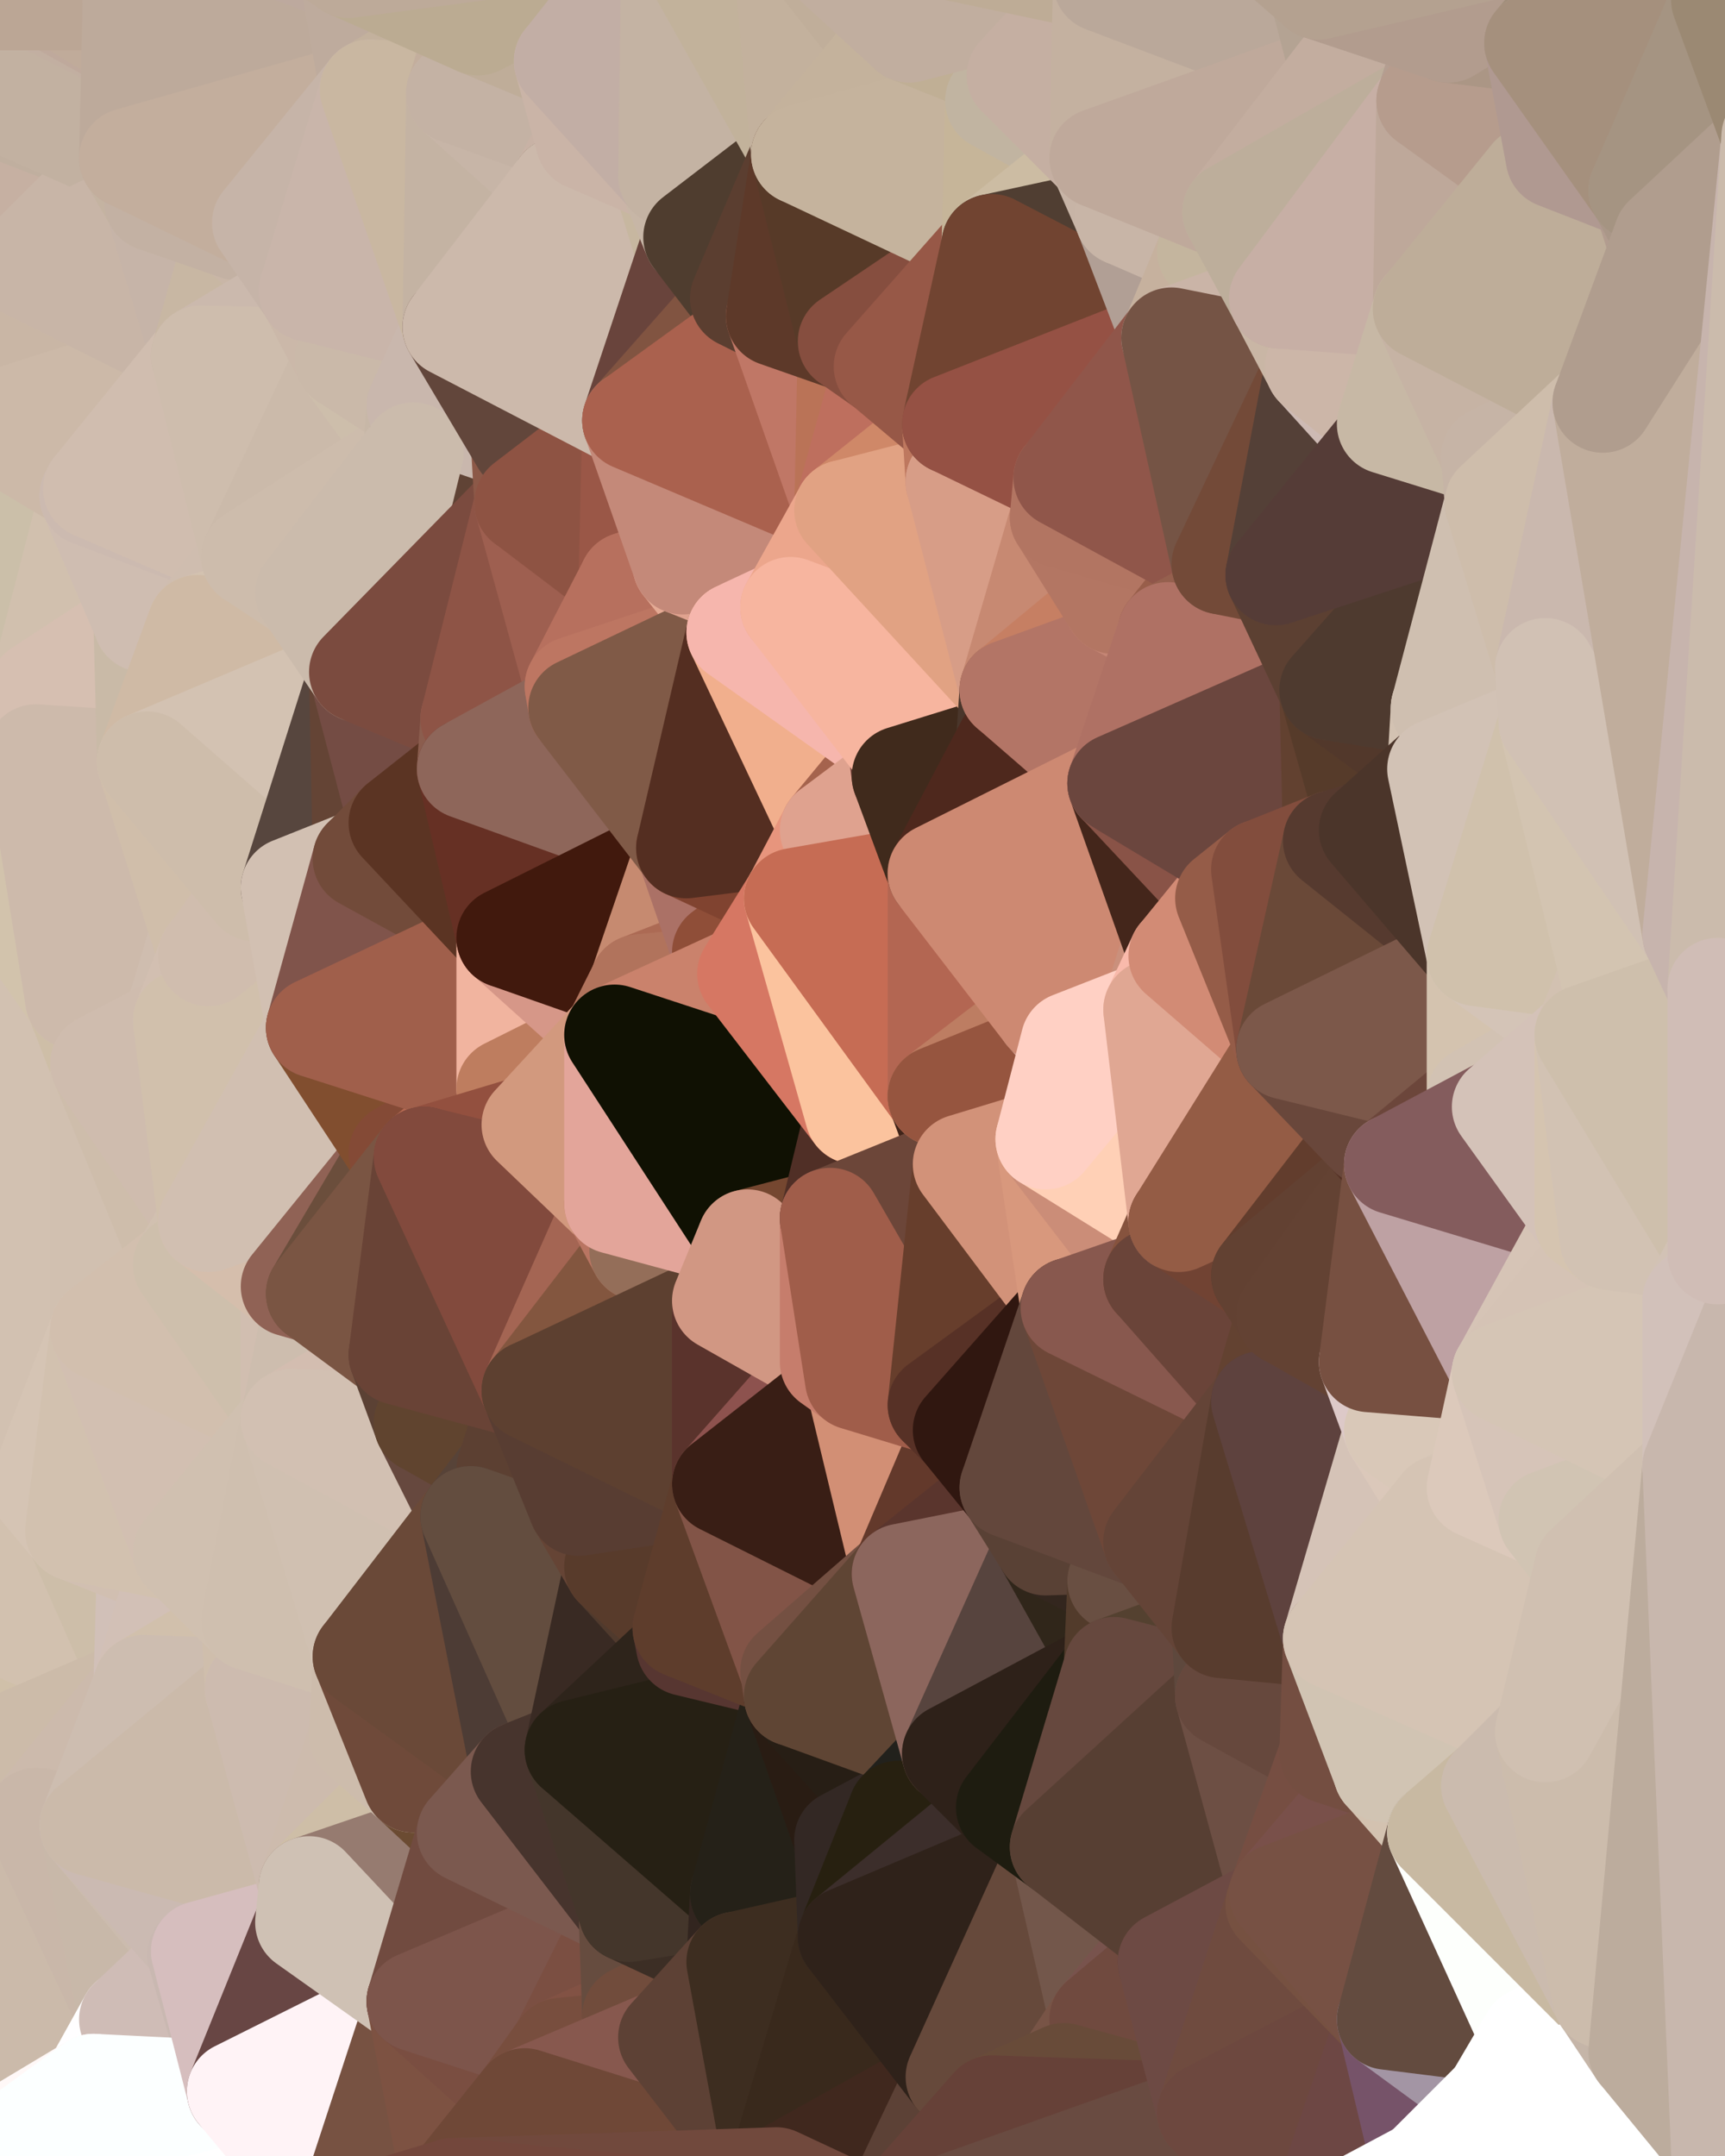 <?xml version="1.0" standalone="yes"?>
<svg width="480" height="600" xmlns="http://www.w3.org/2000/svg" version="1.1" ><rect width="100%" height="100%" fill="#333333" stroke="none"/><polygon points="-34,148 -34,518 -18,444" fill="rgba(209, 193, 177, 1)" stroke="rgba(209, 193, 177, 1)" stroke-width="28" stroke-linejoin="round"/>
		<polygon points="-18,222 -34,148 -18,444" fill="rgba(208, 191, 171, 1)" stroke="rgba(208, 191, 171, 1)" stroke-width="28" stroke-linejoin="round"/>
		<polygon points="-34,518 -19,500 -18,444" fill="rgba(206, 189, 169, 1)" stroke="rgba(206, 189, 169, 1)" stroke-width="28" stroke-linejoin="round"/>
		<polygon points="-19,204 -34,148 -18,222" fill="rgba(209, 194, 171, 1)" stroke="rgba(209, 194, 171, 1)" stroke-width="28" stroke-linejoin="round"/>
		<polygon points="-4,118 -34,148 -3,130" fill="rgba(204, 184, 173, 1)" stroke="rgba(204, 184, 173, 1)" stroke-width="28" stroke-linejoin="round"/>
		<polygon points="-34,148 0,46 0,44" fill="rgba(201, 183, 163, 1)" stroke="rgba(201, 183, 163, 1)" stroke-width="28" stroke-linejoin="round"/>
		<polygon points="0,42 -34,148 0,44" fill="rgba(200, 182, 162, 1)" stroke="rgba(200, 182, 162, 1)" stroke-width="28" stroke-linejoin="round"/>
		<polygon points="0,46 -34,148 0,48" fill="rgba(201, 180, 159, 1)" stroke="rgba(201, 180, 159, 1)" stroke-width="28" stroke-linejoin="round"/>
		<polygon points="-34,148 0,50 0,48" fill="rgba(202, 180, 157, 1)" stroke="rgba(202, 180, 157, 1)" stroke-width="28" stroke-linejoin="round"/>
		<polygon points="0,40 -34,148 0,42" fill="rgba(199, 181, 161, 1)" stroke="rgba(199, 181, 161, 1)" stroke-width="28" stroke-linejoin="round"/>
		<polygon points="-34,148 0,56 0,54" fill="rgba(204, 182, 159, 1)" stroke="rgba(204, 182, 159, 1)" stroke-width="28" stroke-linejoin="round"/>
		<polygon points="0,50 -34,148 0,54" fill="rgba(203, 181, 158, 1)" stroke="rgba(203, 181, 158, 1)" stroke-width="28" stroke-linejoin="round"/>
		<polygon points="0,38 -34,148 0,40" fill="rgba(198, 180, 160, 1)" stroke="rgba(198, 180, 160, 1)" stroke-width="28" stroke-linejoin="round"/>
		<polygon points="0,36 -34,148 0,38" fill="rgba(196, 178, 158, 1)" stroke="rgba(196, 178, 158, 1)" stroke-width="28" stroke-linejoin="round"/>
		<polygon points="0,34 -34,148 0,36" fill="rgba(195, 177, 157, 1)" stroke="rgba(195, 177, 157, 1)" stroke-width="28" stroke-linejoin="round"/>
		<polygon points="-34,148 0,4 0,0" fill="rgba(198, 172, 159, 1)" stroke="rgba(198, 172, 159, 1)" stroke-width="28" stroke-linejoin="round"/>
		<polygon points="-34,148 -4,118 0,56" fill="rgba(202, 182, 171, 1)" stroke="rgba(202, 182, 171, 1)" stroke-width="28" stroke-linejoin="round"/>
		<polygon points="0,32 -34,148 0,34" fill="rgba(196, 178, 158, 1)" stroke="rgba(196, 178, 158, 1)" stroke-width="28" stroke-linejoin="round"/>
		<polygon points="-34,148 0,6 0,4" fill="rgba(195, 171, 159, 1)" stroke="rgba(195, 171, 159, 1)" stroke-width="28" stroke-linejoin="round"/>
		<polygon points="-34,148 0,8 0,6" fill="rgba(196, 172, 162, 1)" stroke="rgba(196, 172, 162, 1)" stroke-width="28" stroke-linejoin="round"/>
		<polygon points="-34,148 0,10 0,8" fill="rgba(196, 173, 165, 1)" stroke="rgba(196, 173, 165, 1)" stroke-width="28" stroke-linejoin="round"/>
		<polygon points="-34,148 0,12 0,10" fill="rgba(197, 177, 168, 1)" stroke="rgba(197, 177, 168, 1)" stroke-width="28" stroke-linejoin="round"/>
		<polygon points="-34,148 0,14 0,12" fill="rgba(197, 177, 168, 1)" stroke="rgba(197, 177, 168, 1)" stroke-width="28" stroke-linejoin="round"/>
		<polygon points="-34,148 0,16 0,14" fill="rgba(196, 178, 164, 1)" stroke="rgba(196, 178, 164, 1)" stroke-width="28" stroke-linejoin="round"/>
		<polygon points="-34,148 0,18 0,16" fill="rgba(195, 179, 163, 1)" stroke="rgba(195, 179, 163, 1)" stroke-width="28" stroke-linejoin="round"/>
		<polygon points="-34,148 0,20 0,18" fill="rgba(196, 180, 164, 1)" stroke="rgba(196, 180, 164, 1)" stroke-width="28" stroke-linejoin="round"/>
		<polygon points="-34,148 0,22 0,20" fill="rgba(196, 181, 162, 1)" stroke="rgba(196, 181, 162, 1)" stroke-width="28" stroke-linejoin="round"/>
		<polygon points="-34,148 0,24 0,22" fill="rgba(194, 177, 157, 1)" stroke="rgba(194, 177, 157, 1)" stroke-width="28" stroke-linejoin="round"/>
		<polygon points="-34,148 0,26 0,24" fill="rgba(195, 177, 157, 1)" stroke="rgba(195, 177, 157, 1)" stroke-width="28" stroke-linejoin="round"/>
		<polygon points="-34,148 0,28 0,26" fill="rgba(195, 177, 157, 1)" stroke="rgba(195, 177, 157, 1)" stroke-width="28" stroke-linejoin="round"/>
		<polygon points="-34,148 0,30 0,28" fill="rgba(196, 178, 158, 1)" stroke="rgba(196, 178, 158, 1)" stroke-width="28" stroke-linejoin="round"/>
		<polygon points="-34,148 0,32 0,30" fill="rgba(196, 178, 158, 1)" stroke="rgba(196, 178, 158, 1)" stroke-width="28" stroke-linejoin="round"/>
		<polygon points="-3,574 -34,518 0,599" fill="rgba(199, 181, 167, 1)" stroke="rgba(199, 181, 167, 1)" stroke-width="28" stroke-linejoin="round"/>
		<polygon points="-18,444 -19,500 -4,488" fill="rgba(206, 189, 173, 1)" stroke="rgba(206, 189, 173, 1)" stroke-width="28" stroke-linejoin="round"/>
		<polygon points="-3,574 0,599 6,592" fill="rgba(197, 177, 170, 1)" stroke="rgba(197, 177, 170, 1)" stroke-width="28" stroke-linejoin="round"/>
		<polygon points="0,56 -4,118 6,74" fill="rgba(202, 180, 157, 1)" stroke="rgba(202, 180, 157, 1)" stroke-width="28" stroke-linejoin="round"/>
		<polygon points="-19,204 -18,222 10,210" fill="rgba(207, 189, 175, 1)" stroke="rgba(207, 189, 175, 1)" stroke-width="28" stroke-linejoin="round"/>
		<polygon points="-4,488 -19,500 10,506" fill="rgba(206, 188, 174, 1)" stroke="rgba(206, 188, 174, 1)" stroke-width="28" stroke-linejoin="round"/>
		<polygon points="-19,204 10,210 11,192" fill="rgba(207, 189, 175, 1)" stroke="rgba(207, 189, 175, 1)" stroke-width="28" stroke-linejoin="round"/>
		<polygon points="-34,148 -19,204 11,192" fill="rgba(209, 191, 169, 1)" stroke="rgba(209, 191, 169, 1)" stroke-width="28" stroke-linejoin="round"/>
		<polygon points="-19,500 -34,518 10,506" fill="rgba(201, 184, 166, 1)" stroke="rgba(201, 184, 166, 1)" stroke-width="28" stroke-linejoin="round"/>
		<polygon points="11,414 -18,444 21,426" fill="rgba(209, 190, 175, 1)" stroke="rgba(209, 190, 175, 1)" stroke-width="28" stroke-linejoin="round"/>
		<polygon points="-3,574 6,592 26,580" fill="rgba(203, 176, 167, 1)" stroke="rgba(203, 176, 167, 1)" stroke-width="28" stroke-linejoin="round"/>
		<polygon points="-3,130 25,138 26,136" fill="rgba(205, 186, 169, 1)" stroke="rgba(205, 186, 169, 1)" stroke-width="28" stroke-linejoin="round"/>
		<polygon points="21,278 28,370 28,296" fill="rgba(210, 191, 176, 1)" stroke="rgba(210, 191, 176, 1)" stroke-width="28" stroke-linejoin="round"/>
		<polygon points="-18,444 11,414 28,370" fill="rgba(210, 195, 176, 1)" stroke="rgba(210, 195, 176, 1)" stroke-width="28" stroke-linejoin="round"/>
		<polygon points="21,278 -18,444 28,370" fill="rgba(209, 194, 175, 1)" stroke="rgba(209, 194, 175, 1)" stroke-width="28" stroke-linejoin="round"/>
		<polygon points="-4,118 -3,130 26,136" fill="rgba(201, 184, 168, 1)" stroke="rgba(201, 184, 168, 1)" stroke-width="28" stroke-linejoin="round"/>
		<polygon points="-3,130 11,192 25,138" fill="rgba(209, 191, 171, 1)" stroke="rgba(209, 191, 171, 1)" stroke-width="28" stroke-linejoin="round"/>
		<polygon points="-18,222 -18,444 21,278" fill="rgba(210, 193, 177, 1)" stroke="rgba(210, 193, 177, 1)" stroke-width="28" stroke-linejoin="round"/>
		<polygon points="-3,130 -34,148 11,192" fill="rgba(203, 191, 169, 1)" stroke="rgba(203, 191, 169, 1)" stroke-width="28" stroke-linejoin="round"/>
		<polygon points="-34,518 -3,574 10,506" fill="rgba(203, 186, 170, 1)" stroke="rgba(203, 186, 170, 1)" stroke-width="28" stroke-linejoin="round"/>
		<polygon points="0,44 0,46 36,44" fill="rgba(194, 177, 161, 1)" stroke="rgba(194, 177, 161, 1)" stroke-width="28" stroke-linejoin="round"/>
		<polygon points="0,42 0,44 36,44" fill="rgba(193, 176, 160, 1)" stroke="rgba(193, 176, 160, 1)" stroke-width="28" stroke-linejoin="round"/>
		<polygon points="0,46 0,48 36,44" fill="rgba(195, 178, 162, 1)" stroke="rgba(195, 178, 162, 1)" stroke-width="28" stroke-linejoin="round"/>
		<polygon points="0,48 0,50 36,44" fill="rgba(196, 179, 161, 1)" stroke="rgba(196, 179, 161, 1)" stroke-width="28" stroke-linejoin="round"/>
		<polygon points="0,40 0,42 36,44" fill="rgba(192, 175, 159, 1)" stroke="rgba(192, 175, 159, 1)" stroke-width="28" stroke-linejoin="round"/>
		<polygon points="0,38 0,40 36,44" fill="rgba(192, 175, 159, 1)" stroke="rgba(192, 175, 159, 1)" stroke-width="28" stroke-linejoin="round"/>
		<polygon points="-3,574 26,580 36,562" fill="rgba(200, 183, 167, 1)" stroke="rgba(200, 183, 167, 1)" stroke-width="28" stroke-linejoin="round"/>
		<polygon points="0,0 0,4 37,0" fill="rgba(184, 165, 150, 1)" stroke="rgba(184, 165, 150, 1)" stroke-width="28" stroke-linejoin="round"/>
		<polygon points="0,4 0,6 37,0" fill="rgba(184, 165, 150, 1)" stroke="rgba(184, 165, 150, 1)" stroke-width="28" stroke-linejoin="round"/>
		<polygon points="0,6 0,8 37,0" fill="rgba(184, 165, 150, 1)" stroke="rgba(184, 165, 150, 1)" stroke-width="28" stroke-linejoin="round"/>
		<polygon points="0,8 0,10 37,0" fill="rgba(185, 166, 151, 1)" stroke="rgba(185, 166, 151, 1)" stroke-width="28" stroke-linejoin="round"/>
		<polygon points="0,54 0,56 36,44" fill="rgba(196, 179, 159, 1)" stroke="rgba(196, 179, 159, 1)" stroke-width="28" stroke-linejoin="round"/>
		<polygon points="0,50 0,54 36,44" fill="rgba(193, 177, 154, 1)" stroke="rgba(193, 177, 154, 1)" stroke-width="28" stroke-linejoin="round"/>
		<polygon points="0,36 0,38 36,44" fill="rgba(188, 171, 155, 1)" stroke="rgba(188, 171, 155, 1)" stroke-width="28" stroke-linejoin="round"/>
		<polygon points="0,34 0,36 36,44" fill="rgba(187, 170, 154, 1)" stroke="rgba(187, 170, 154, 1)" stroke-width="28" stroke-linejoin="round"/>
		<polygon points="0,32 0,34 36,44" fill="rgba(187, 170, 154, 1)" stroke="rgba(187, 170, 154, 1)" stroke-width="28" stroke-linejoin="round"/>
		<polygon points="0,10 0,12 37,0" fill="rgba(184, 165, 150, 1)" stroke="rgba(184, 165, 150, 1)" stroke-width="28" stroke-linejoin="round"/>
		<polygon points="0,30 0,32 36,44" fill="rgba(188, 171, 155, 1)" stroke="rgba(188, 171, 155, 1)" stroke-width="28" stroke-linejoin="round"/>
		<polygon points="25,138 11,192 40,173" fill="rgba(209, 192, 174, 1)" stroke="rgba(209, 192, 174, 1)" stroke-width="28" stroke-linejoin="round"/>
		<polygon points="-18,444 -4,488 40,469" fill="rgba(208, 192, 169, 1)" stroke="rgba(208, 192, 169, 1)" stroke-width="28" stroke-linejoin="round"/>
		<polygon points="21,426 -18,444 40,469" fill="rgba(210, 193, 175, 1)" stroke="rgba(210, 193, 175, 1)" stroke-width="28" stroke-linejoin="round"/>
		<polygon points="0,12 0,14 37,0" fill="rgba(183, 164, 149, 1)" stroke="rgba(183, 164, 149, 1)" stroke-width="28" stroke-linejoin="round"/>
		<polygon points="0,56 6,74 36,44" fill="rgba(198, 176, 162, 1)" stroke="rgba(198, 176, 162, 1)" stroke-width="28" stroke-linejoin="round"/>
		<polygon points="0,28 0,30 36,44" fill="rgba(192, 175, 159, 1)" stroke="rgba(192, 175, 159, 1)" stroke-width="28" stroke-linejoin="round"/>
		<polygon points="36,44 6,74 43,56" fill="rgba(200, 181, 167, 1)" stroke="rgba(200, 181, 167, 1)" stroke-width="28" stroke-linejoin="round"/>
		<polygon points="21,426 40,469 41,434" fill="rgba(205, 190, 169, 1)" stroke="rgba(205, 190, 169, 1)" stroke-width="28" stroke-linejoin="round"/>
		<polygon points="11,192 10,210 41,212" fill="rgba(207, 190, 174, 1)" stroke="rgba(207, 190, 174, 1)" stroke-width="28" stroke-linejoin="round"/>
		<polygon points="-4,488 10,506 40,469" fill="rgba(204, 187, 169, 1)" stroke="rgba(204, 187, 169, 1)" stroke-width="28" stroke-linejoin="round"/>
		<polygon points="10,506 25,508 40,469" fill="rgba(204, 186, 172, 1)" stroke="rgba(204, 186, 172, 1)" stroke-width="28" stroke-linejoin="round"/>
		<polygon points="0,14 0,16 37,0" fill="rgba(185, 166, 151, 1)" stroke="rgba(185, 166, 151, 1)" stroke-width="28" stroke-linejoin="round"/>
		<polygon points="0,16 0,18 37,0" fill="rgba(188, 169, 154, 1)" stroke="rgba(188, 169, 154, 1)" stroke-width="28" stroke-linejoin="round"/>
		<polygon points="0,18 0,20 37,0" fill="rgba(189, 170, 155, 1)" stroke="rgba(189, 170, 155, 1)" stroke-width="28" stroke-linejoin="round"/>
		<polygon points="0,20 0,22 37,0" fill="rgba(189, 170, 155, 1)" stroke="rgba(189, 170, 155, 1)" stroke-width="28" stroke-linejoin="round"/>
		<polygon points="0,22 36,44 37,0" fill="rgba(192, 171, 154, 1)" stroke="rgba(192, 171, 154, 1)" stroke-width="28" stroke-linejoin="round"/>
		<polygon points="0,22 0,24 36,44" fill="rgba(191, 169, 156, 1)" stroke="rgba(191, 169, 156, 1)" stroke-width="28" stroke-linejoin="round"/>
		<polygon points="0,24 0,26 36,44" fill="rgba(194, 175, 161, 1)" stroke="rgba(194, 175, 161, 1)" stroke-width="28" stroke-linejoin="round"/>
		<polygon points="0,26 0,28 36,44" fill="rgba(194, 177, 161, 1)" stroke="rgba(194, 177, 161, 1)" stroke-width="28" stroke-linejoin="round"/>
		<polygon points="10,506 -3,574 36,562" fill="rgba(203, 186, 170, 1)" stroke="rgba(203, 186, 170, 1)" stroke-width="28" stroke-linejoin="round"/>
		<polygon points="25,508 10,506 36,562" fill="rgba(201, 183, 169, 1)" stroke="rgba(201, 183, 169, 1)" stroke-width="28" stroke-linejoin="round"/>
		<polygon points="10,210 -18,222 21,278" fill="rgba(210, 195, 172, 1)" stroke="rgba(210, 195, 172, 1)" stroke-width="28" stroke-linejoin="round"/>
		<polygon points="21,278 28,296 51,284" fill="rgba(206, 190, 167, 1)" stroke="rgba(206, 190, 167, 1)" stroke-width="28" stroke-linejoin="round"/>
		<polygon points="40,173 11,192 41,212" fill="rgba(214, 191, 177, 1)" stroke="rgba(214, 191, 177, 1)" stroke-width="28" stroke-linejoin="round"/>
		<polygon points="6,74 -4,118 56,99" fill="rgba(201, 182, 165, 1)" stroke="rgba(201, 182, 165, 1)" stroke-width="28" stroke-linejoin="round"/>
		<polygon points="-4,118 26,136 56,99" fill="rgba(204, 185, 168, 1)" stroke="rgba(204, 185, 168, 1)" stroke-width="28" stroke-linejoin="round"/>
		<polygon points="25,508 36,562 55,544" fill="rgba(200, 184, 169, 1)" stroke="rgba(200, 184, 169, 1)" stroke-width="28" stroke-linejoin="round"/>
		<polygon points="28,296 28,370 51,352" fill="rgba(209, 192, 176, 1)" stroke="rgba(209, 192, 176, 1)" stroke-width="28" stroke-linejoin="round"/>
		<polygon points="28,296 51,352 58,340" fill="rgba(206, 189, 171, 1)" stroke="rgba(206, 189, 171, 1)" stroke-width="28" stroke-linejoin="round"/>
		<polygon points="41,212 21,278 58,266" fill="rgba(208, 190, 178, 1)" stroke="rgba(208, 190, 178, 1)" stroke-width="28" stroke-linejoin="round"/>
		<polygon points="21,278 51,284 58,266" fill="rgba(207, 189, 175, 1)" stroke="rgba(207, 189, 175, 1)" stroke-width="28" stroke-linejoin="round"/>
		<polygon points="25,508 55,544 56,543" fill="rgba(203, 187, 174, 1)" stroke="rgba(203, 187, 174, 1)" stroke-width="28" stroke-linejoin="round"/>
		<polygon points="43,56 6,74 56,99" fill="rgba(200, 181, 167, 1)" stroke="rgba(200, 181, 167, 1)" stroke-width="28" stroke-linejoin="round"/>
		<polygon points="10,210 21,278 41,212" fill="rgba(205, 186, 171, 1)" stroke="rgba(205, 186, 171, 1)" stroke-width="28" stroke-linejoin="round"/>
		<polygon points="36,562 26,580 66,582" fill="rgba(255, 254, 255, 1)" stroke="rgba(255, 254, 255, 1)" stroke-width="28" stroke-linejoin="round"/>
		<polygon points="40,173 41,212 55,174" fill="rgba(201, 186, 167, 1)" stroke="rgba(201, 186, 167, 1)" stroke-width="28" stroke-linejoin="round"/>
		<polygon points="41,434 40,469 51,432" fill="rgba(209, 192, 184, 1)" stroke="rgba(209, 192, 184, 1)" stroke-width="28" stroke-linejoin="round"/>
		<polygon points="21,426 41,434 51,432" fill="rgba(209, 191, 177, 1)" stroke="rgba(209, 191, 177, 1)" stroke-width="28" stroke-linejoin="round"/>
		<polygon points="40,173 55,174 70,155" fill="rgba(207, 189, 175, 1)" stroke="rgba(207, 189, 175, 1)" stroke-width="28" stroke-linejoin="round"/>
		<polygon points="25,138 40,173 70,155" fill="rgba(207, 189, 177, 1)" stroke="rgba(207, 189, 177, 1)" stroke-width="28" stroke-linejoin="round"/>
		<polygon points="51,432 40,469 70,451" fill="rgba(210, 192, 182, 1)" stroke="rgba(210, 192, 182, 1)" stroke-width="28" stroke-linejoin="round"/>
		<polygon points="43,56 56,99 66,64" fill="rgba(198, 180, 168, 1)" stroke="rgba(198, 180, 168, 1)" stroke-width="28" stroke-linejoin="round"/>
		<polygon points="41,212 58,266 71,248" fill="rgba(208, 190, 170, 1)" stroke="rgba(208, 190, 170, 1)" stroke-width="28" stroke-linejoin="round"/>
		<polygon points="26,136 25,138 70,155" fill="rgba(204, 186, 176, 1)" stroke="rgba(204, 186, 176, 1)" stroke-width="28" stroke-linejoin="round"/>
		<polygon points="0,0 37,0 67,-29" fill="rgba(187, 166, 149, 1)" stroke="rgba(187, 166, 149, 1)" stroke-width="28" stroke-linejoin="round"/>
		<polygon points="11,414 21,426 28,370" fill="rgba(213, 196, 180, 1)" stroke="rgba(213, 196, 180, 1)" stroke-width="28" stroke-linejoin="round"/>
		<polygon points="70,451 40,469 71,470" fill="rgba(209, 192, 172, 1)" stroke="rgba(209, 192, 172, 1)" stroke-width="28" stroke-linejoin="round"/>
		<polygon points="55,544 36,562 66,582" fill="rgba(207, 188, 182, 1)" stroke="rgba(207, 188, 182, 1)" stroke-width="28" stroke-linejoin="round"/>
		<polygon points="51,284 28,296 58,340" fill="rgba(207, 188, 174, 1)" stroke="rgba(207, 188, 174, 1)" stroke-width="28" stroke-linejoin="round"/>
		<polygon points="28,370 21,426 51,432" fill="rgba(210, 193, 175, 1)" stroke="rgba(210, 193, 175, 1)" stroke-width="28" stroke-linejoin="round"/>
		<polygon points="28,370 51,432 81,395" fill="rgba(210, 191, 177, 1)" stroke="rgba(210, 191, 177, 1)" stroke-width="28" stroke-linejoin="round"/>
		<polygon points="51,352 28,370 81,395" fill="rgba(210, 191, 174, 1)" stroke="rgba(210, 191, 174, 1)" stroke-width="28" stroke-linejoin="round"/>
		<polygon points="58,340 51,352 81,358" fill="rgba(209, 192, 176, 1)" stroke="rgba(209, 192, 176, 1)" stroke-width="28" stroke-linejoin="round"/>
		<polygon points="56,99 26,136 70,155" fill="rgba(208, 189, 175, 1)" stroke="rgba(208, 189, 175, 1)" stroke-width="28" stroke-linejoin="round"/>
		<polygon points="66,64 56,99 86,81" fill="rgba(200, 183, 163, 1)" stroke="rgba(200, 183, 163, 1)" stroke-width="28" stroke-linejoin="round"/>
		<polygon points="73,62 66,64 86,81" fill="rgba(201, 182, 167, 1)" stroke="rgba(201, 182, 167, 1)" stroke-width="28" stroke-linejoin="round"/>
		<polygon points="56,543 85,535 86,525" fill="rgba(203, 187, 172, 1)" stroke="rgba(203, 187, 172, 1)" stroke-width="28" stroke-linejoin="round"/>
		<polygon points="70,155 55,174 85,165" fill="rgba(207, 189, 175, 1)" stroke="rgba(207, 189, 175, 1)" stroke-width="28" stroke-linejoin="round"/>
		<polygon points="40,469 25,508 71,470" fill="rgba(205, 189, 176, 1)" stroke="rgba(205, 189, 176, 1)" stroke-width="28" stroke-linejoin="round"/>
		<polygon points="58,266 51,284 88,286" fill="rgba(210, 191, 177, 1)" stroke="rgba(210, 191, 177, 1)" stroke-width="28" stroke-linejoin="round"/>
		<polygon points="25,508 56,543 86,525" fill="rgba(203, 186, 178, 1)" stroke="rgba(203, 186, 178, 1)" stroke-width="28" stroke-linejoin="round"/>
		<polygon points="71,470 25,508 86,525" fill="rgba(203, 186, 170, 1)" stroke="rgba(203, 186, 170, 1)" stroke-width="28" stroke-linejoin="round"/>
		<polygon points="81,358 51,352 81,395" fill="rgba(206, 191, 172, 1)" stroke="rgba(206, 191, 172, 1)" stroke-width="28" stroke-linejoin="round"/>
		<polygon points="36,44 43,56 73,62" fill="rgba(196, 179, 161, 1)" stroke="rgba(196, 179, 161, 1)" stroke-width="28" stroke-linejoin="round"/>
		<polygon points="43,56 66,64 73,62" fill="rgba(195, 177, 163, 1)" stroke="rgba(195, 177, 163, 1)" stroke-width="28" stroke-linejoin="round"/>
		<polygon points="56,543 55,544 66,582" fill="rgba(201, 184, 177, 1)" stroke="rgba(201, 184, 177, 1)" stroke-width="28" stroke-linejoin="round"/>
		<polygon points="6,592 0,599 26,580" fill="rgba(255, 248, 247, 1)" stroke="rgba(255, 248, 247, 1)" stroke-width="28" stroke-linejoin="round"/>
		<polygon points="86,81 56,99 96,100" fill="rgba(203, 185, 173, 1)" stroke="rgba(203, 185, 173, 1)" stroke-width="28" stroke-linejoin="round"/>
		<polygon points="67,-29 37,0 97,-9" fill="rgba(192, 166, 149, 1)" stroke="rgba(192, 166, 149, 1)" stroke-width="28" stroke-linejoin="round"/>
		<polygon points="66,582 0,599 96,618" fill="rgba(255, 255, 255, 1)" stroke="rgba(255, 255, 255, 1)" stroke-width="28" stroke-linejoin="round"/>
		<polygon points="81,358 81,395 88,360" fill="rgba(209, 190, 176, 1)" stroke="rgba(209, 190, 176, 1)" stroke-width="28" stroke-linejoin="round"/>
		<polygon points="81,247 58,266 88,286" fill="rgba(209, 192, 176, 1)" stroke="rgba(209, 192, 176, 1)" stroke-width="28" stroke-linejoin="round"/>
		<polygon points="51,284 58,340 88,286" fill="rgba(209, 192, 172, 1)" stroke="rgba(209, 192, 172, 1)" stroke-width="28" stroke-linejoin="round"/>
		<polygon points="71,248 58,266 81,247" fill="rgba(208, 189, 174, 1)" stroke="rgba(208, 189, 174, 1)" stroke-width="28" stroke-linejoin="round"/>
		<polygon points="26,580 0,599 66,582" fill="rgba(252, 255, 255, 1)" stroke="rgba(252, 255, 255, 1)" stroke-width="28" stroke-linejoin="round"/>
		<polygon points="85,165 55,174 100,187" fill="rgba(211, 194, 176, 1)" stroke="rgba(211, 194, 176, 1)" stroke-width="28" stroke-linejoin="round"/>
		<polygon points="70,451 71,470 101,461" fill="rgba(207, 190, 172, 1)" stroke="rgba(207, 190, 172, 1)" stroke-width="28" stroke-linejoin="round"/>
		<polygon points="56,543 66,582 85,535" fill="rgba(214, 190, 190, 1)" stroke="rgba(214, 190, 190, 1)" stroke-width="28" stroke-linejoin="round"/>
		<polygon points="97,-9 37,0 103,25" fill="rgba(189, 169, 158, 1)" stroke="rgba(189, 169, 158, 1)" stroke-width="28" stroke-linejoin="round"/>
		<polygon points="37,0 36,44 103,25" fill="rgba(189, 170, 155, 1)" stroke="rgba(189, 170, 155, 1)" stroke-width="28" stroke-linejoin="round"/>
		<polygon points="36,44 73,62 103,25" fill="rgba(195, 174, 157, 1)" stroke="rgba(195, 174, 157, 1)" stroke-width="28" stroke-linejoin="round"/>
		<polygon points="71,470 100,483 101,461" fill="rgba(208, 190, 178, 1)" stroke="rgba(208, 190, 178, 1)" stroke-width="28" stroke-linejoin="round"/>
		<polygon points="71,470 86,525 100,483" fill="rgba(205, 187, 175, 1)" stroke="rgba(205, 187, 175, 1)" stroke-width="28" stroke-linejoin="round"/>
		<polygon points="55,174 41,212 100,187" fill="rgba(207, 186, 165, 1)" stroke="rgba(207, 186, 165, 1)" stroke-width="28" stroke-linejoin="round"/>
		<polygon points="41,212 81,247 100,187" fill="rgba(211, 194, 178, 1)" stroke="rgba(211, 194, 178, 1)" stroke-width="28" stroke-linejoin="round"/>
		<polygon points="56,99 70,155 96,100" fill="rgba(206, 189, 173, 1)" stroke="rgba(206, 189, 173, 1)" stroke-width="28" stroke-linejoin="round"/>
		<polygon points="41,212 71,248 81,247" fill="rgba(206, 189, 171, 1)" stroke="rgba(206, 189, 171, 1)" stroke-width="28" stroke-linejoin="round"/>
		<polygon points="51,432 70,451 81,395" fill="rgba(208, 192, 176, 1)" stroke="rgba(208, 192, 176, 1)" stroke-width="28" stroke-linejoin="round"/>
		<polygon points="58,340 81,358 111,321" fill="rgba(213, 190, 172, 1)" stroke="rgba(213, 190, 172, 1)" stroke-width="28" stroke-linejoin="round"/>
		<polygon points="88,286 58,340 111,321" fill="rgba(209, 191, 177, 1)" stroke="rgba(209, 191, 177, 1)" stroke-width="28" stroke-linejoin="round"/>
		<polygon points="88,360 81,395 111,377" fill="rgba(205, 189, 174, 1)" stroke="rgba(205, 189, 174, 1)" stroke-width="28" stroke-linejoin="round"/>
		<polygon points="100,187 81,247 101,239" fill="rgba(87, 70, 62, 1)" stroke="rgba(87, 70, 62, 1)" stroke-width="28" stroke-linejoin="round"/>
		<polygon points="96,100 70,155 115,126" fill="rgba(203, 186, 170, 1)" stroke="rgba(203, 186, 170, 1)" stroke-width="28" stroke-linejoin="round"/>
		<polygon points="81,358 88,360 111,321" fill="rgba(144, 98, 85, 1)" stroke="rgba(144, 98, 85, 1)" stroke-width="28" stroke-linejoin="round"/>
		<polygon points="100,187 101,239 111,229" fill="rgba(100, 68, 53, 1)" stroke="rgba(100, 68, 53, 1)" stroke-width="28" stroke-linejoin="round"/>
		<polygon points="96,100 115,126 116,113" fill="rgba(205, 190, 171, 1)" stroke="rgba(205, 190, 171, 1)" stroke-width="28" stroke-linejoin="round"/>
		<polygon points="85,535 66,582 116,557" fill="rgba(104, 70, 68, 1)" stroke="rgba(104, 70, 68, 1)" stroke-width="28" stroke-linejoin="round"/>
		<polygon points="100,483 86,525 115,496" fill="rgba(205, 187, 173, 1)" stroke="rgba(205, 187, 173, 1)" stroke-width="28" stroke-linejoin="round"/>
		<polygon points="111,377 81,395 118,396" fill="rgba(211, 189, 176, 1)" stroke="rgba(211, 189, 176, 1)" stroke-width="28" stroke-linejoin="round"/>
		<polygon points="70,155 85,165 115,126" fill="rgba(205, 188, 172, 1)" stroke="rgba(205, 188, 172, 1)" stroke-width="28" stroke-linejoin="round"/>
		<polygon points="81,247 88,286 101,239" fill="rgba(210, 192, 178, 1)" stroke="rgba(210, 192, 178, 1)" stroke-width="28" stroke-linejoin="round"/>
		<polygon points="86,81 96,100 126,91" fill="rgba(203, 184, 169, 1)" stroke="rgba(203, 184, 169, 1)" stroke-width="28" stroke-linejoin="round"/>
		<polygon points="96,100 116,113 126,91" fill="rgba(202, 185, 169, 1)" stroke="rgba(202, 185, 169, 1)" stroke-width="28" stroke-linejoin="round"/>
		<polygon points="81,395 70,451 101,461" fill="rgba(207, 191, 175, 1)" stroke="rgba(207, 191, 175, 1)" stroke-width="28" stroke-linejoin="round"/>
		<polygon points="100,187 130,214 131,200" fill="rgba(123, 74, 59, 1)" stroke="rgba(123, 74, 59, 1)" stroke-width="28" stroke-linejoin="round"/>
		<polygon points="81,395 101,461 131,422" fill="rgba(208, 192, 177, 1)" stroke="rgba(208, 192, 177, 1)" stroke-width="28" stroke-linejoin="round"/>
		<polygon points="118,396 81,395 131,422" fill="rgba(210, 192, 178, 1)" stroke="rgba(210, 192, 178, 1)" stroke-width="28" stroke-linejoin="round"/>
		<polygon points="115,496 86,525 130,510" fill="rgba(206, 190, 167, 1)" stroke="rgba(206, 190, 167, 1)" stroke-width="28" stroke-linejoin="round"/>
		<polygon points="100,187 111,229 130,214" fill="rgba(116, 76, 68, 1)" stroke="rgba(116, 76, 68, 1)" stroke-width="28" stroke-linejoin="round"/>
		<polygon points="66,582 96,618 116,557" fill="rgba(255, 243, 246, 1)" stroke="rgba(255, 243, 246, 1)" stroke-width="28" stroke-linejoin="round"/>
		<polygon points="97,-9 103,25 133,7" fill="rgba(190, 171, 157, 1)" stroke="rgba(190, 171, 157, 1)" stroke-width="28" stroke-linejoin="round"/>
		<polygon points="103,25 127,26 133,7" fill="rgba(195, 177, 157, 1)" stroke="rgba(195, 177, 157, 1)" stroke-width="28" stroke-linejoin="round"/>
		<polygon points="86,525 116,557 130,510" fill="rgba(150, 123, 112, 1)" stroke="rgba(150, 123, 112, 1)" stroke-width="28" stroke-linejoin="round"/>
		<polygon points="116,557 96,618 126,609" fill="rgba(119, 82, 66, 1)" stroke="rgba(119, 82, 66, 1)" stroke-width="28" stroke-linejoin="round"/>
		<polygon points="111,321 88,360 118,322" fill="rgba(107, 78, 60, 1)" stroke="rgba(107, 78, 60, 1)" stroke-width="28" stroke-linejoin="round"/>
		<polygon points="86,525 85,535 116,557" fill="rgba(207, 193, 180, 1)" stroke="rgba(207, 193, 180, 1)" stroke-width="28" stroke-linejoin="round"/>
		<polygon points="73,62 86,81 103,25" fill="rgba(198, 180, 168, 1)" stroke="rgba(198, 180, 168, 1)" stroke-width="28" stroke-linejoin="round"/>
		<polygon points="88,286 111,321 141,303" fill="rgba(129, 78, 47, 1)" stroke="rgba(129, 78, 47, 1)" stroke-width="28" stroke-linejoin="round"/>
		<polygon points="111,321 118,322 141,303" fill="rgba(132, 74, 54, 1)" stroke="rgba(132, 74, 54, 1)" stroke-width="28" stroke-linejoin="round"/>
		<polygon points="118,396 131,422 141,409" fill="rgba(102, 72, 62, 1)" stroke="rgba(102, 72, 62, 1)" stroke-width="28" stroke-linejoin="round"/>
		<polygon points="101,239 88,286 141,261" fill="rgba(128, 84, 75, 1)" stroke="rgba(128, 84, 75, 1)" stroke-width="28" stroke-linejoin="round"/>
		<polygon points="111,229 101,239 141,261" fill="rgba(114, 75, 58, 1)" stroke="rgba(114, 75, 58, 1)" stroke-width="28" stroke-linejoin="round"/>
		<polygon points="88,360 111,377 118,322" fill="rgba(122, 85, 67, 1)" stroke="rgba(122, 85, 67, 1)" stroke-width="28" stroke-linejoin="round"/>
		<polygon points="115,496 130,510 145,493" fill="rgba(107, 75, 50, 1)" stroke="rgba(107, 75, 50, 1)" stroke-width="28" stroke-linejoin="round"/>
		<polygon points="116,113 115,126 145,123" fill="rgba(199, 183, 167, 1)" stroke="rgba(199, 183, 167, 1)" stroke-width="28" stroke-linejoin="round"/>
		<polygon points="101,461 100,483 115,496" fill="rgba(205, 188, 172, 1)" stroke="rgba(205, 188, 172, 1)" stroke-width="28" stroke-linejoin="round"/>
		<polygon points="145,123 115,126 146,140" fill="rgba(124, 85, 70, 1)" stroke="rgba(124, 85, 70, 1)" stroke-width="28" stroke-linejoin="round"/>
		<polygon points="116,557 126,609 146,584" fill="rgba(125, 82, 66, 1)" stroke="rgba(125, 82, 66, 1)" stroke-width="28" stroke-linejoin="round"/>
		<polygon points="103,25 86,81 126,91" fill="rgba(201, 181, 170, 1)" stroke="rgba(201, 181, 170, 1)" stroke-width="28" stroke-linejoin="round"/>
		<polygon points="111,377 118,396 148,387" fill="rgba(91, 65, 52, 1)" stroke="rgba(91, 65, 52, 1)" stroke-width="28" stroke-linejoin="round"/>
		<polygon points="118,396 141,409 148,387" fill="rgba(96, 68, 47, 1)" stroke="rgba(96, 68, 47, 1)" stroke-width="28" stroke-linejoin="round"/>
		<polygon points="141,303 118,322 148,313" fill="rgba(181, 105, 82, 1)" stroke="rgba(181, 105, 82, 1)" stroke-width="28" stroke-linejoin="round"/>
		<polygon points="115,126 100,187 146,140" fill="rgba(96, 67, 53, 1)" stroke="rgba(96, 67, 53, 1)" stroke-width="28" stroke-linejoin="round"/>
		<polygon points="101,461 115,496 145,493" fill="rgba(111, 74, 58, 1)" stroke="rgba(111, 74, 58, 1)" stroke-width="28" stroke-linejoin="round"/>
		<polygon points="126,91 116,113 145,123" fill="rgba(201, 183, 173, 1)" stroke="rgba(201, 183, 173, 1)" stroke-width="28" stroke-linejoin="round"/>
		<polygon points="141,261 88,286 141,303" fill="rgba(160, 95, 75, 1)" stroke="rgba(160, 95, 75, 1)" stroke-width="28" stroke-linejoin="round"/>
		<polygon points="103,25 126,91 127,26" fill="rgba(201, 183, 161, 1)" stroke="rgba(201, 183, 161, 1)" stroke-width="28" stroke-linejoin="round"/>
		<polygon points="85,165 100,187 115,126" fill="rgba(203, 187, 172, 1)" stroke="rgba(203, 187, 172, 1)" stroke-width="28" stroke-linejoin="round"/>
		<polygon points="127,26 126,91 156,52" fill="rgba(196, 179, 163, 1)" stroke="rgba(196, 179, 163, 1)" stroke-width="28" stroke-linejoin="round"/>
		<polygon points="116,557 146,584 156,570" fill="rgba(122, 78, 65, 1)" stroke="rgba(122, 78, 65, 1)" stroke-width="28" stroke-linejoin="round"/>
		<polygon points="133,7 127,26 157,17" fill="rgba(195, 174, 157, 1)" stroke="rgba(195, 174, 157, 1)" stroke-width="28" stroke-linejoin="round"/>
		<polygon points="100,187 131,200 146,140" fill="rgba(123, 75, 63, 1)" stroke="rgba(123, 75, 63, 1)" stroke-width="28" stroke-linejoin="round"/>
		<polygon points="130,214 111,229 141,261" fill="rgba(91, 52, 35, 1)" stroke="rgba(91, 52, 35, 1)" stroke-width="28" stroke-linejoin="round"/>
		<polygon points="160,191 131,200 161,197" fill="rgba(154, 96, 85, 1)" stroke="rgba(154, 96, 85, 1)" stroke-width="28" stroke-linejoin="round"/>
		<polygon points="141,409 131,422 161,419" fill="rgba(87, 67, 56, 1)" stroke="rgba(87, 67, 56, 1)" stroke-width="28" stroke-linejoin="round"/>
		<polygon points="127,26 156,52 163,39" fill="rgba(199, 181, 167, 1)" stroke="rgba(199, 181, 167, 1)" stroke-width="28" stroke-linejoin="round"/>
		<polygon points="157,17 127,26 163,39" fill="rgba(196, 178, 164, 1)" stroke="rgba(196, 178, 164, 1)" stroke-width="28" stroke-linejoin="round"/>
		<polygon points="131,200 130,214 161,197" fill="rgba(139, 93, 78, 1)" stroke="rgba(139, 93, 78, 1)" stroke-width="28" stroke-linejoin="round"/>
		<polygon points="146,140 131,200 160,191" fill="rgba(142, 84, 70, 1)" stroke="rgba(142, 84, 70, 1)" stroke-width="28" stroke-linejoin="round"/>
		<polygon points="141,261 141,303 171,288" fill="rgba(241, 180, 159, 1)" stroke="rgba(241, 180, 159, 1)" stroke-width="28" stroke-linejoin="round"/>
		<polygon points="141,303 148,313 171,288" fill="rgba(190, 125, 95, 1)" stroke="rgba(190, 125, 95, 1)" stroke-width="28" stroke-linejoin="round"/>
		<polygon points="161,419 131,422 171,436" fill="rgba(90, 66, 56, 1)" stroke="rgba(90, 66, 56, 1)" stroke-width="28" stroke-linejoin="round"/>
		<polygon points="148,313 118,322 171,335" fill="rgba(147, 80, 63, 1)" stroke="rgba(147, 80, 63, 1)" stroke-width="28" stroke-linejoin="round"/>
		<polygon points="148,387 141,409 161,419" fill="rgba(92, 64, 50, 1)" stroke="rgba(92, 64, 50, 1)" stroke-width="28" stroke-linejoin="round"/>
		<polygon points="118,322 111,377 148,387" fill="rgba(105, 67, 54, 1)" stroke="rgba(105, 67, 54, 1)" stroke-width="28" stroke-linejoin="round"/>
		<polygon points="131,422 101,461 145,493" fill="rgba(106, 73, 56, 1)" stroke="rgba(106, 73, 56, 1)" stroke-width="28" stroke-linejoin="round"/>
		<polygon points="146,140 160,191 175,162" fill="rgba(158, 95, 80, 1)" stroke="rgba(158, 95, 80, 1)" stroke-width="28" stroke-linejoin="round"/>
		<polygon points="130,510 116,557 175,532" fill="rgba(113, 75, 64, 1)" stroke="rgba(113, 75, 64, 1)" stroke-width="28" stroke-linejoin="round"/>
		<polygon points="118,322 148,387 171,335" fill="rgba(130, 74, 61, 1)" stroke="rgba(130, 74, 61, 1)" stroke-width="28" stroke-linejoin="round"/>
		<polygon points="131,422 145,493 160,487" fill="rgba(77, 60, 53, 1)" stroke="rgba(77, 60, 53, 1)" stroke-width="28" stroke-linejoin="round"/>
		<polygon points="116,557 156,570 175,532" fill="rgba(125, 85, 75, 1)" stroke="rgba(125, 85, 75, 1)" stroke-width="28" stroke-linejoin="round"/>
		<polygon points="131,422 160,487 171,436" fill="rgba(99, 77, 63, 1)" stroke="rgba(99, 77, 63, 1)" stroke-width="28" stroke-linejoin="round"/>
		<polygon points="171,335 148,387 178,348" fill="rgba(164, 101, 83, 1)" stroke="rgba(164, 101, 83, 1)" stroke-width="28" stroke-linejoin="round"/>
		<polygon points="141,261 171,288 178,274" fill="rgba(214, 151, 136, 1)" stroke="rgba(214, 151, 136, 1)" stroke-width="28" stroke-linejoin="round"/>
		<polygon points="145,123 146,140 176,117" fill="rgba(140, 89, 72, 1)" stroke="rgba(140, 89, 72, 1)" stroke-width="28" stroke-linejoin="round"/>
		<polygon points="126,91 145,123 176,117" fill="rgba(98, 70, 59, 1)" stroke="rgba(98, 70, 59, 1)" stroke-width="28" stroke-linejoin="round"/>
		<polygon points="175,532 156,570 176,561" fill="rgba(123, 79, 66, 1)" stroke="rgba(123, 79, 66, 1)" stroke-width="28" stroke-linejoin="round"/>
		<polygon points="145,493 130,510 175,532" fill="rgba(123, 89, 79, 1)" stroke="rgba(123, 89, 79, 1)" stroke-width="28" stroke-linejoin="round"/>
		<polygon points="160,487 145,493 175,532" fill="rgba(71, 52, 45, 1)" stroke="rgba(71, 52, 45, 1)" stroke-width="28" stroke-linejoin="round"/>
		<polygon points="163,39 156,52 186,49" fill="rgba(200, 178, 165, 1)" stroke="rgba(200, 178, 165, 1)" stroke-width="28" stroke-linejoin="round"/>
		<polygon points="133,7 157,17 187,-21" fill="rgba(191, 173, 153, 1)" stroke="rgba(191, 173, 153, 1)" stroke-width="28" stroke-linejoin="round"/>
		<polygon points="176,561 156,570 186,567" fill="rgba(130, 82, 68, 1)" stroke="rgba(130, 82, 68, 1)" stroke-width="28" stroke-linejoin="round"/>
		<polygon points="130,214 141,261 191,236" fill="rgba(102, 48, 36, 1)" stroke="rgba(102, 48, 36, 1)" stroke-width="28" stroke-linejoin="round"/>
		<polygon points="161,197 130,214 191,236" fill="rgba(142, 102, 90, 1)" stroke="rgba(142, 102, 90, 1)" stroke-width="28" stroke-linejoin="round"/>
		<polygon points="171,436 160,487 191,458" fill="rgba(57, 42, 35, 1)" stroke="rgba(57, 42, 35, 1)" stroke-width="28" stroke-linejoin="round"/>
		<polygon points="190,453 171,436 191,458" fill="rgba(80, 58, 45, 1)" stroke="rgba(80, 58, 45, 1)" stroke-width="28" stroke-linejoin="round"/>
		<polygon points="146,140 175,162 176,117" fill="rgba(142, 83, 67, 1)" stroke="rgba(142, 83, 67, 1)" stroke-width="28" stroke-linejoin="round"/>
		<polygon points="156,52 176,117 193,66" fill="rgba(84, 68, 53, 1)" stroke="rgba(84, 68, 53, 1)" stroke-width="28" stroke-linejoin="round"/>
		<polygon points="186,49 156,52 193,66" fill="rgba(199, 183, 160, 1)" stroke="rgba(199, 183, 160, 1)" stroke-width="28" stroke-linejoin="round"/>
		<polygon points="141,261 178,274 191,236" fill="rgba(65, 25, 13, 1)" stroke="rgba(65, 25, 13, 1)" stroke-width="28" stroke-linejoin="round"/>
		<polygon points="176,117 175,162 190,157" fill="rgba(154, 87, 71, 1)" stroke="rgba(154, 87, 71, 1)" stroke-width="28" stroke-linejoin="round"/>
		<polygon points="97,-9 133,7 187,-21" fill="rgba(187, 171, 146, 1)" stroke="rgba(187, 171, 146, 1)" stroke-width="28" stroke-linejoin="round"/>
		<polygon points="156,52 126,91 176,117" fill="rgba(204, 185, 171, 1)" stroke="rgba(204, 185, 171, 1)" stroke-width="28" stroke-linejoin="round"/>
		<polygon points="148,313 171,335 171,288" fill="rgba(210, 153, 126, 1)" stroke="rgba(210, 153, 126, 1)" stroke-width="28" stroke-linejoin="round"/>
		<polygon points="161,419 171,436 201,413" fill="rgba(101, 68, 53, 1)" stroke="rgba(101, 68, 53, 1)" stroke-width="28" stroke-linejoin="round"/>
		<polygon points="191,236 178,274 201,265" fill="rgba(198, 138, 112, 1)" stroke="rgba(198, 138, 112, 1)" stroke-width="28" stroke-linejoin="round"/>
		<polygon points="156,570 146,584 186,567" fill="rgba(120, 78, 62, 1)" stroke="rgba(120, 78, 62, 1)" stroke-width="28" stroke-linejoin="round"/>
		<polygon points="175,532 176,561 205,546" fill="rgba(102, 76, 63, 1)" stroke="rgba(102, 76, 63, 1)" stroke-width="28" stroke-linejoin="round"/>
		<polygon points="176,561 186,567 205,546" fill="rgba(113, 76, 60, 1)" stroke="rgba(113, 76, 60, 1)" stroke-width="28" stroke-linejoin="round"/>
		<polygon points="190,157 175,162 205,176" fill="rgba(184, 119, 97, 1)" stroke="rgba(184, 119, 97, 1)" stroke-width="28" stroke-linejoin="round"/>
		<polygon points="178,348 148,387 201,362" fill="rgba(131, 86, 63, 1)" stroke="rgba(131, 86, 63, 1)" stroke-width="28" stroke-linejoin="round"/>
		<polygon points="193,66 176,117 206,83" fill="rgba(105, 68, 60, 1)" stroke="rgba(105, 68, 60, 1)" stroke-width="28" stroke-linejoin="round"/>
		<polygon points="175,162 160,191 205,176" fill="rgba(183, 112, 94, 1)" stroke="rgba(183, 112, 94, 1)" stroke-width="28" stroke-linejoin="round"/>
		<polygon points="171,335 178,348 208,345" fill="rgba(185, 117, 98, 1)" stroke="rgba(185, 117, 98, 1)" stroke-width="28" stroke-linejoin="round"/>
		<polygon points="178,348 201,362 208,345" fill="rgba(148, 110, 89, 1)" stroke="rgba(148, 110, 89, 1)" stroke-width="28" stroke-linejoin="round"/>
		<polygon points="201,265 178,274 208,271" fill="rgba(172, 106, 84, 1)" stroke="rgba(172, 106, 84, 1)" stroke-width="28" stroke-linejoin="round"/>
		<polygon points="175,532 205,546 206,527" fill="rgba(60, 46, 37, 1)" stroke="rgba(60, 46, 37, 1)" stroke-width="28" stroke-linejoin="round"/>
		<polygon points="160,191 161,197 205,176" fill="rgba(189, 118, 98, 1)" stroke="rgba(189, 118, 98, 1)" stroke-width="28" stroke-linejoin="round"/>
		<polygon points="171,436 190,453 201,413" fill="rgba(88, 59, 43, 1)" stroke="rgba(88, 59, 43, 1)" stroke-width="28" stroke-linejoin="round"/>
		<polygon points="148,387 161,419 201,413" fill="rgba(88, 61, 50, 1)" stroke="rgba(88, 61, 50, 1)" stroke-width="28" stroke-linejoin="round"/>
		<polygon points="201,362 148,387 201,413" fill="rgba(93, 64, 48, 1)" stroke="rgba(93, 64, 48, 1)" stroke-width="28" stroke-linejoin="round"/>
		<polygon points="157,17 163,39 186,49" fill="rgba(202, 180, 167, 1)" stroke="rgba(202, 180, 167, 1)" stroke-width="28" stroke-linejoin="round"/>
		<polygon points="186,567 146,584 216,606" fill="rgba(135, 88, 78, 1)" stroke="rgba(135, 88, 78, 1)" stroke-width="28" stroke-linejoin="round"/>
		<polygon points="146,584 126,609 216,606" fill="rgba(111, 72, 55, 1)" stroke="rgba(111, 72, 55, 1)" stroke-width="28" stroke-linejoin="round"/>
		<polygon points="178,274 171,288 208,271" fill="rgba(177, 115, 92, 1)" stroke="rgba(177, 115, 92, 1)" stroke-width="28" stroke-linejoin="round"/>
		<polygon points="160,487 175,532 206,527" fill="rgba(68, 54, 43, 1)" stroke="rgba(68, 54, 43, 1)" stroke-width="28" stroke-linejoin="round"/>
		<polygon points="191,236 201,265 221,250" fill="rgba(171, 113, 102, 1)" stroke="rgba(171, 113, 102, 1)" stroke-width="28" stroke-linejoin="round"/>
		<polygon points="220,465 191,458 221,472" fill="rgba(110, 82, 68, 1)" stroke="rgba(110, 82, 68, 1)" stroke-width="28" stroke-linejoin="round"/>
		<polygon points="67,-29 97,-9 187,-21" fill="rgba(189, 170, 153, 1)" stroke="rgba(189, 170, 153, 1)" stroke-width="28" stroke-linejoin="round"/>
		<polygon points="186,49 193,66 223,43" fill="rgba(199, 182, 166, 1)" stroke="rgba(199, 182, 166, 1)" stroke-width="28" stroke-linejoin="round"/>
		<polygon points="201,265 208,271 221,250" fill="rgba(143, 78, 56, 1)" stroke="rgba(143, 78, 56, 1)" stroke-width="28" stroke-linejoin="round"/>
		<polygon points="191,458 160,487 221,472" fill="rgba(46, 36, 27, 1)" stroke="rgba(46, 36, 27, 1)" stroke-width="28" stroke-linejoin="round"/>
		<polygon points="160,487 206,527 221,472" fill="rgba(38, 32, 20, 1)" stroke="rgba(38, 32, 20, 1)" stroke-width="28" stroke-linejoin="round"/>
		<polygon points="190,453 191,458 220,465" fill="rgba(87, 54, 49, 1)" stroke="rgba(87, 54, 49, 1)" stroke-width="28" stroke-linejoin="round"/>
		<polygon points="190,157 205,176 220,169" fill="rgba(228, 170, 148, 1)" stroke="rgba(228, 170, 148, 1)" stroke-width="28" stroke-linejoin="round"/>
		<polygon points="206,83 176,117 216,88" fill="rgba(129, 84, 65, 1)" stroke="rgba(129, 84, 65, 1)" stroke-width="28" stroke-linejoin="round"/>
		<polygon points="161,197 191,236 205,176" fill="rgba(128, 90, 71, 1)" stroke="rgba(128, 90, 71, 1)" stroke-width="28" stroke-linejoin="round"/>
		<polygon points="157,17 186,49 187,-21" fill="rgba(194, 174, 165, 1)" stroke="rgba(194, 174, 165, 1)" stroke-width="28" stroke-linejoin="round"/>
		<polygon points="191,236 221,250 231,231" fill="rgba(128, 67, 48, 1)" stroke="rgba(128, 67, 48, 1)" stroke-width="28" stroke-linejoin="round"/>
		<polygon points="201,362 201,413 231,379" fill="rgba(90, 51, 44, 1)" stroke="rgba(90, 51, 44, 1)" stroke-width="28" stroke-linejoin="round"/>
		<polygon points="171,288 171,335 208,345" fill="rgba(227, 165, 154, 1)" stroke="rgba(227, 165, 154, 1)" stroke-width="28" stroke-linejoin="round"/>
		<polygon points="190,157 220,169 235,142" fill="rgba(223, 162, 143, 1)" stroke="rgba(223, 162, 143, 1)" stroke-width="28" stroke-linejoin="round"/>
		<polygon points="206,527 205,546 236,539" fill="rgba(50, 37, 31, 1)" stroke="rgba(50, 37, 31, 1)" stroke-width="28" stroke-linejoin="round"/>
		<polygon points="176,117 190,157 235,142" fill="rgba(196, 137, 121, 1)" stroke="rgba(196, 137, 121, 1)" stroke-width="28" stroke-linejoin="round"/>
		<polygon points="187,-21 186,49 223,43" fill="rgba(196, 179, 163, 1)" stroke="rgba(196, 179, 163, 1)" stroke-width="28" stroke-linejoin="round"/>
		<polygon points="193,66 206,83 223,43" fill="rgba(79, 61, 47, 1)" stroke="rgba(79, 61, 47, 1)" stroke-width="28" stroke-linejoin="round"/>
		<polygon points="208,345 231,339 238,310" fill="rgba(196, 133, 116, 1)" stroke="rgba(196, 133, 116, 1)" stroke-width="28" stroke-linejoin="round"/>
		<polygon points="208,271 171,288 238,310" fill="rgba(202, 130, 108, 1)" stroke="rgba(202, 130, 108, 1)" stroke-width="28" stroke-linejoin="round"/>
		<polygon points="171,288 208,345 238,310" fill="rgba(16, 17, 3, 1)" stroke="rgba(16, 17, 3, 1)" stroke-width="28" stroke-linejoin="round"/>
		<polygon points="231,379 201,413 238,384" fill="rgba(141, 82, 78, 1)" stroke="rgba(141, 82, 78, 1)" stroke-width="28" stroke-linejoin="round"/>
		<polygon points="235,512 206,527 236,539" fill="rgba(58, 46, 34, 1)" stroke="rgba(58, 46, 34, 1)" stroke-width="28" stroke-linejoin="round"/>
		<polygon points="216,88 176,117 235,142" fill="rgba(170, 97, 78, 1)" stroke="rgba(170, 97, 78, 1)" stroke-width="28" stroke-linejoin="round"/>
		<polygon points="221,472 206,527 235,512" fill="rgba(37, 33, 24, 1)" stroke="rgba(37, 33, 24, 1)" stroke-width="28" stroke-linejoin="round"/>
		<polygon points="205,176 191,236 231,231" fill="rgba(84, 46, 33, 1)" stroke="rgba(84, 46, 33, 1)" stroke-width="28" stroke-linejoin="round"/>
		<polygon points="208,345 231,379 231,339" fill="rgba(117, 71, 48, 1)" stroke="rgba(117, 71, 48, 1)" stroke-width="28" stroke-linejoin="round"/>
		<polygon points="208,345 201,362 231,379" fill="rgba(209, 151, 131, 1)" stroke="rgba(209, 151, 131, 1)" stroke-width="28" stroke-linejoin="round"/>
		<polygon points="217,-24 187,-21 223,43" fill="rgba(194, 178, 155, 1)" stroke="rgba(194, 178, 155, 1)" stroke-width="28" stroke-linejoin="round"/>
		<polygon points="206,83 216,88 223,43" fill="rgba(91, 62, 48, 1)" stroke="rgba(91, 62, 48, 1)" stroke-width="28" stroke-linejoin="round"/>
		<polygon points="201,413 190,453 220,465" fill="rgba(94, 61, 44, 1)" stroke="rgba(94, 61, 44, 1)" stroke-width="28" stroke-linejoin="round"/>
		<polygon points="216,88 235,142 236,95" fill="rgba(192, 119, 102, 1)" stroke="rgba(192, 119, 102, 1)" stroke-width="28" stroke-linejoin="round"/>
		<polygon points="205,546 186,567 216,606" fill="rgba(93, 65, 53, 1)" stroke="rgba(93, 65, 53, 1)" stroke-width="28" stroke-linejoin="round"/>
		<polygon points="217,-24 223,43 247,14" fill="rgba(195, 177, 157, 1)" stroke="rgba(195, 177, 157, 1)" stroke-width="28" stroke-linejoin="round"/>
		<polygon points="205,176 231,231 250,208" fill="rgba(241, 175, 141, 1)" stroke="rgba(241, 175, 141, 1)" stroke-width="28" stroke-linejoin="round"/>
		<polygon points="201,413 220,465 251,438" fill="rgba(130, 84, 71, 1)" stroke="rgba(130, 84, 71, 1)" stroke-width="28" stroke-linejoin="round"/>
		<polygon points="250,208 231,231 251,216" fill="rgba(165, 99, 77, 1)" stroke="rgba(165, 99, 77, 1)" stroke-width="28" stroke-linejoin="round"/>
		<polygon points="220,169 205,176 250,208" fill="rgba(246, 182, 173, 1)" stroke="rgba(246, 182, 173, 1)" stroke-width="28" stroke-linejoin="round"/>
		<polygon points="236,95 235,142 246,102" fill="rgba(186, 115, 87, 1)" stroke="rgba(186, 115, 87, 1)" stroke-width="28" stroke-linejoin="round"/>
		<polygon points="217,-24 247,14 253,9" fill="rgba(192, 174, 154, 1)" stroke="rgba(192, 174, 154, 1)" stroke-width="28" stroke-linejoin="round"/>
		<polygon points="221,472 235,512 250,504" fill="rgba(41, 28, 19, 1)" stroke="rgba(41, 28, 19, 1)" stroke-width="28" stroke-linejoin="round"/>
		<polygon points="231,231 221,250 261,243" fill="rgba(231, 149, 125, 1)" stroke="rgba(231, 149, 125, 1)" stroke-width="28" stroke-linejoin="round"/>
		<polygon points="251,216 231,231 261,243" fill="rgba(223, 162, 143, 1)" stroke="rgba(223, 162, 143, 1)" stroke-width="28" stroke-linejoin="round"/>
		<polygon points="238,384 201,413 251,438" fill="rgba(57, 30, 21, 1)" stroke="rgba(57, 30, 21, 1)" stroke-width="28" stroke-linejoin="round"/>
		<polygon points="205,546 216,606 236,539" fill="rgba(61, 45, 32, 1)" stroke="rgba(61, 45, 32, 1)" stroke-width="28" stroke-linejoin="round"/>
		<polygon points="223,43 216,88 236,95" fill="rgba(93, 57, 41, 1)" stroke="rgba(93, 57, 41, 1)" stroke-width="28" stroke-linejoin="round"/>
		<polygon points="221,472 250,504 265,488" fill="rgba(39, 30, 21, 1)" stroke="rgba(39, 30, 21, 1)" stroke-width="28" stroke-linejoin="round"/>
		<polygon points="246,102 235,142 265,118" fill="rgba(190, 111, 94, 1)" stroke="rgba(190, 111, 94, 1)" stroke-width="28" stroke-linejoin="round"/>
		<polygon points="236,539 216,606 266,578" fill="rgba(57, 41, 28, 1)" stroke="rgba(57, 41, 28, 1)" stroke-width="28" stroke-linejoin="round"/>
		<polygon points="265,118 235,142 266,134" fill="rgba(207, 136, 104, 1)" stroke="rgba(207, 136, 104, 1)" stroke-width="28" stroke-linejoin="round"/>
		<polygon points="261,391 251,438 268,398" fill="rgba(138, 81, 61, 1)" stroke="rgba(138, 81, 61, 1)" stroke-width="28" stroke-linejoin="round"/>
		<polygon points="238,310 231,339 268,324" fill="rgba(80, 47, 38, 1)" stroke="rgba(80, 47, 38, 1)" stroke-width="28" stroke-linejoin="round"/>
		<polygon points="261,305 238,310 268,324" fill="rgba(17, 12, 6, 1)" stroke="rgba(17, 12, 6, 1)" stroke-width="28" stroke-linejoin="round"/>
		<polygon points="216,606 246,620 266,578" fill="rgba(64, 40, 30, 1)" stroke="rgba(64, 40, 30, 1)" stroke-width="28" stroke-linejoin="round"/>
		<polygon points="238,384 251,438 261,391" fill="rgba(210, 143, 117, 1)" stroke="rgba(210, 143, 117, 1)" stroke-width="28" stroke-linejoin="round"/>
		<polygon points="220,465 221,472 251,438" fill="rgba(116, 80, 66, 1)" stroke="rgba(116, 80, 66, 1)" stroke-width="28" stroke-linejoin="round"/>
		<polygon points="235,512 236,539 250,504" fill="rgba(51, 40, 36, 1)" stroke="rgba(51, 40, 36, 1)" stroke-width="28" stroke-linejoin="round"/>
		<polygon points="221,250 208,271 238,310" fill="rgba(214, 119, 99, 1)" stroke="rgba(214, 119, 99, 1)" stroke-width="28" stroke-linejoin="round"/>
		<polygon points="223,43 236,95 276,68" fill="rgba(87, 58, 40, 1)" stroke="rgba(87, 58, 40, 1)" stroke-width="28" stroke-linejoin="round"/>
		<polygon points="251,438 221,472 265,488" fill="rgba(95, 69, 52, 1)" stroke="rgba(95, 69, 52, 1)" stroke-width="28" stroke-linejoin="round"/>
		<polygon points="221,250 238,310 261,305" fill="rgba(251, 195, 158, 1)" stroke="rgba(251, 195, 158, 1)" stroke-width="28" stroke-linejoin="round"/>
		<polygon points="253,9 247,14 277,28" fill="rgba(198, 175, 159, 1)" stroke="rgba(198, 175, 159, 1)" stroke-width="28" stroke-linejoin="round"/>
		<polygon points="236,95 246,102 276,68" fill="rgba(134, 78, 63, 1)" stroke="rgba(134, 78, 63, 1)" stroke-width="28" stroke-linejoin="round"/>
		<polygon points="231,339 231,379 238,384" fill="rgba(198, 125, 108, 1)" stroke="rgba(198, 125, 108, 1)" stroke-width="28" stroke-linejoin="round"/>
		<polygon points="265,488 250,504 280,503" fill="rgba(34, 33, 28, 1)" stroke="rgba(34, 33, 28, 1)" stroke-width="28" stroke-linejoin="round"/>
		<polygon points="250,208 251,216 280,207" fill="rgba(105, 58, 50, 1)" stroke="rgba(105, 58, 50, 1)" stroke-width="28" stroke-linejoin="round"/>
		<polygon points="247,14 223,43 277,28" fill="rgba(196, 178, 156, 1)" stroke="rgba(196, 178, 156, 1)" stroke-width="28" stroke-linejoin="round"/>
		<polygon points="266,578 246,620 276,586" fill="rgba(92, 65, 54, 1)" stroke="rgba(92, 65, 54, 1)" stroke-width="28" stroke-linejoin="round"/>
		<polygon points="261,243 221,250 261,305" fill="rgba(198, 108, 84, 1)" stroke="rgba(198, 108, 84, 1)" stroke-width="28" stroke-linejoin="round"/>
		<polygon points="250,208 280,207 281,192" fill="rgba(111, 71, 45, 1)" stroke="rgba(111, 71, 45, 1)" stroke-width="28" stroke-linejoin="round"/>
		<polygon points="268,398 251,438 281,414" fill="rgba(99, 57, 43, 1)" stroke="rgba(99, 57, 43, 1)" stroke-width="28" stroke-linejoin="round"/>
		<polygon points="253,9 277,28 283,21" fill="rgba(194, 177, 159, 1)" stroke="rgba(194, 177, 159, 1)" stroke-width="28" stroke-linejoin="round"/>
		<polygon points="235,142 220,169 281,192" fill="rgba(236, 166, 140, 1)" stroke="rgba(236, 166, 140, 1)" stroke-width="28" stroke-linejoin="round"/>
		<polygon points="220,169 250,208 281,192" fill="rgba(247, 181, 159, 1)" stroke="rgba(247, 181, 159, 1)" stroke-width="28" stroke-linejoin="round"/>
		<polygon points="251,216 261,243 280,207" fill="rgba(64, 42, 28, 1)" stroke="rgba(64, 42, 28, 1)" stroke-width="28" stroke-linejoin="round"/>
		<polygon points="223,43 276,68 277,28" fill="rgba(197, 179, 157, 1)" stroke="rgba(197, 179, 157, 1)" stroke-width="28" stroke-linejoin="round"/>
		<polygon points="261,305 268,324 291,317" fill="rgba(64, 36, 25, 1)" stroke="rgba(64, 36, 25, 1)" stroke-width="28" stroke-linejoin="round"/>
		<polygon points="261,243 261,305 291,282" fill="rgba(179, 102, 82, 1)" stroke="rgba(179, 102, 82, 1)" stroke-width="28" stroke-linejoin="round"/>
		<polygon points="281,414 251,438 291,430" fill="rgba(90, 53, 45, 1)" stroke="rgba(90, 53, 45, 1)" stroke-width="28" stroke-linejoin="round"/>
		<polygon points="266,134 235,142 281,192" fill="rgba(225, 162, 131, 1)" stroke="rgba(225, 162, 131, 1)" stroke-width="28" stroke-linejoin="round"/>
		<polygon points="231,339 261,391 268,324" fill="rgba(108, 70, 57, 1)" stroke="rgba(108, 70, 57, 1)" stroke-width="28" stroke-linejoin="round"/>
		<polygon points="231,339 238,384 261,391" fill="rgba(160, 93, 74, 1)" stroke="rgba(160, 93, 74, 1)" stroke-width="28" stroke-linejoin="round"/>
		<polygon points="246,102 265,118 276,68" fill="rgba(151, 88, 71, 1)" stroke="rgba(151, 88, 71, 1)" stroke-width="28" stroke-linejoin="round"/>
		<polygon points="266,578 276,586 296,577" fill="rgba(91, 57, 48, 1)" stroke="rgba(91, 57, 48, 1)" stroke-width="28" stroke-linejoin="round"/>
		<polygon points="265,118 266,134 296,133" fill="rgba(190, 120, 95, 1)" stroke="rgba(190, 120, 95, 1)" stroke-width="28" stroke-linejoin="round"/>
		<polygon points="266,134 295,144 296,133" fill="rgba(217, 160, 141, 1)" stroke="rgba(217, 160, 141, 1)" stroke-width="28" stroke-linejoin="round"/>
		<polygon points="250,504 236,539 280,503" fill="rgba(39, 32, 16, 1)" stroke="rgba(39, 32, 16, 1)" stroke-width="28" stroke-linejoin="round"/>
		<polygon points="268,324 261,391 298,364" fill="rgba(103, 62, 44, 1)" stroke="rgba(103, 62, 44, 1)" stroke-width="28" stroke-linejoin="round"/>
		<polygon points="261,391 268,398 298,364" fill="rgba(87, 49, 38, 1)" stroke="rgba(87, 49, 38, 1)" stroke-width="28" stroke-linejoin="round"/>
		<polygon points="291,282 261,305 298,290" fill="rgba(189, 125, 98, 1)" stroke="rgba(189, 125, 98, 1)" stroke-width="28" stroke-linejoin="round"/>
		<polygon points="261,305 291,317 298,290" fill="rgba(150, 85, 63, 1)" stroke="rgba(150, 85, 63, 1)" stroke-width="28" stroke-linejoin="round"/>
		<polygon points="280,503 236,539 295,514" fill="rgba(60, 46, 43, 1)" stroke="rgba(60, 46, 43, 1)" stroke-width="28" stroke-linejoin="round"/>
		<polygon points="266,134 281,192 295,144" fill="rgba(215, 157, 135, 1)" stroke="rgba(215, 157, 135, 1)" stroke-width="28" stroke-linejoin="round"/>
		<polygon points="277,28 276,68 306,44" fill="rgba(198, 181, 153, 1)" stroke="rgba(198, 181, 153, 1)" stroke-width="28" stroke-linejoin="round"/>
		<polygon points="266,578 296,577 306,562" fill="rgba(114, 78, 64, 1)" stroke="rgba(114, 78, 64, 1)" stroke-width="28" stroke-linejoin="round"/>
		<polygon points="253,9 283,21 307,-5" fill="rgba(192, 175, 149, 1)" stroke="rgba(192, 175, 149, 1)" stroke-width="28" stroke-linejoin="round"/>
		<polygon points="283,21 277,28 306,44" fill="rgba(193, 180, 161, 1)" stroke="rgba(193, 180, 161, 1)" stroke-width="28" stroke-linejoin="round"/>
		<polygon points="236,539 266,578 295,514" fill="rgba(47, 34, 26, 1)" stroke="rgba(47, 34, 26, 1)" stroke-width="28" stroke-linejoin="round"/>
		<polygon points="251,438 265,488 291,430" fill="rgba(140, 102, 93, 1)" stroke="rgba(140, 102, 93, 1)" stroke-width="28" stroke-linejoin="round"/>
		<polygon points="216,606 126,609 246,620" fill="rgba(113, 73, 61, 1)" stroke="rgba(113, 73, 61, 1)" stroke-width="28" stroke-linejoin="round"/>
		<polygon points="291,430 265,488 310,464" fill="rgba(87, 68, 62, 1)" stroke="rgba(87, 68, 62, 1)" stroke-width="28" stroke-linejoin="round"/>
		<polygon points="295,144 281,192 310,168" fill="rgba(199, 137, 114, 1)" stroke="rgba(199, 137, 114, 1)" stroke-width="28" stroke-linejoin="round"/>
		<polygon points="295,514 266,578 306,562" fill="rgba(102, 73, 59, 1)" stroke="rgba(102, 73, 59, 1)" stroke-width="28" stroke-linejoin="round"/>
		<polygon points="291,317 268,324 298,364" fill="rgba(210, 146, 121, 1)" stroke="rgba(210, 146, 121, 1)" stroke-width="28" stroke-linejoin="round"/>
		<polygon points="306,44 276,68 313,60" fill="rgba(204, 188, 163, 1)" stroke="rgba(204, 188, 163, 1)" stroke-width="28" stroke-linejoin="round"/>
		<polygon points="291,430 310,464 311,440" fill="rgba(48, 38, 26, 1)" stroke="rgba(48, 38, 26, 1)" stroke-width="28" stroke-linejoin="round"/>
		<polygon points="281,192 280,207 311,218" fill="rgba(74, 54, 43, 1)" stroke="rgba(74, 54, 43, 1)" stroke-width="28" stroke-linejoin="round"/>
		<polygon points="280,207 261,243 311,218" fill="rgba(78, 40, 29, 1)" stroke="rgba(78, 40, 29, 1)" stroke-width="28" stroke-linejoin="round"/>
		<polygon points="265,488 280,503 310,464" fill="rgba(46, 33, 25, 1)" stroke="rgba(46, 33, 25, 1)" stroke-width="28" stroke-linejoin="round"/>
		<polygon points="268,398 281,414 298,364" fill="rgba(48, 23, 16, 1)" stroke="rgba(48, 23, 16, 1)" stroke-width="28" stroke-linejoin="round"/>
		<polygon points="291,282 298,290 321,281" fill="rgba(219, 166, 150, 1)" stroke="rgba(219, 166, 150, 1)" stroke-width="28" stroke-linejoin="round"/>
		<polygon points="291,430 311,440 321,429" fill="rgba(51, 38, 30, 1)" stroke="rgba(51, 38, 30, 1)" stroke-width="28" stroke-linejoin="round"/>
		<polygon points="217,-24 253,9 307,-5" fill="rgba(193, 174, 159, 1)" stroke="rgba(193, 174, 159, 1)" stroke-width="28" stroke-linejoin="round"/>
		<polygon points="295,514 306,562 326,538" fill="rgba(115, 87, 75, 1)" stroke="rgba(115, 87, 75, 1)" stroke-width="28" stroke-linejoin="round"/>
		<polygon points="306,562 325,546 326,538" fill="rgba(120, 83, 77, 1)" stroke="rgba(120, 83, 77, 1)" stroke-width="28" stroke-linejoin="round"/>
		<polygon points="313,60 276,68 326,94" fill="rgba(80, 62, 50, 1)" stroke="rgba(80, 62, 50, 1)" stroke-width="28" stroke-linejoin="round"/>
		<polygon points="276,68 265,118 326,94" fill="rgba(113, 68, 49, 1)" stroke="rgba(113, 68, 49, 1)" stroke-width="28" stroke-linejoin="round"/>
		<polygon points="265,118 296,133 326,94" fill="rgba(149, 81, 68, 1)" stroke="rgba(149, 81, 68, 1)" stroke-width="28" stroke-linejoin="round"/>
		<polygon points="291,317 298,364 321,356" fill="rgba(216, 152, 125, 1)" stroke="rgba(216, 152, 125, 1)" stroke-width="28" stroke-linejoin="round"/>
		<polygon points="291,317 321,356 328,340" fill="rgba(203, 141, 120, 1)" stroke="rgba(203, 141, 120, 1)" stroke-width="28" stroke-linejoin="round"/>
		<polygon points="311,218 291,282 328,266" fill="rgba(85, 39, 24, 1)" stroke="rgba(85, 39, 24, 1)" stroke-width="28" stroke-linejoin="round"/>
		<polygon points="291,282 321,281 328,266" fill="rgba(202, 144, 124, 1)" stroke="rgba(202, 144, 124, 1)" stroke-width="28" stroke-linejoin="round"/>
		<polygon points="310,168 281,192 325,176" fill="rgba(198, 127, 99, 1)" stroke="rgba(198, 127, 99, 1)" stroke-width="28" stroke-linejoin="round"/>
		<polygon points="281,192 311,218 325,176" fill="rgba(179, 117, 102, 1)" stroke="rgba(179, 117, 102, 1)" stroke-width="28" stroke-linejoin="round"/>
		<polygon points="281,414 291,430 321,429" fill="rgba(89, 65, 53, 1)" stroke="rgba(89, 65, 53, 1)" stroke-width="28" stroke-linejoin="round"/>
		<polygon points="261,243 291,282 311,218" fill="rgba(205, 137, 114, 1)" stroke="rgba(205, 137, 114, 1)" stroke-width="28" stroke-linejoin="round"/>
		<polygon points="280,503 295,514 310,464" fill="rgba(30, 28, 16, 1)" stroke="rgba(30, 28, 16, 1)" stroke-width="28" stroke-linejoin="round"/>
		<polygon points="283,21 306,44 307,-5" fill="rgba(197, 175, 162, 1)" stroke="rgba(197, 175, 162, 1)" stroke-width="28" stroke-linejoin="round"/>
		<polygon points="306,562 296,577 336,588" fill="rgba(120, 84, 70, 1)" stroke="rgba(120, 84, 70, 1)" stroke-width="28" stroke-linejoin="round"/>
		<polygon points="313,60 326,94 336,70" fill="rgba(177, 159, 149, 1)" stroke="rgba(177, 159, 149, 1)" stroke-width="28" stroke-linejoin="round"/>
		<polygon points="310,168 325,176 340,157" fill="rgba(196, 133, 116, 1)" stroke="rgba(196, 133, 116, 1)" stroke-width="28" stroke-linejoin="round"/>
		<polygon points="311,440 310,464 340,453" fill="rgba(82, 59, 43, 1)" stroke="rgba(82, 59, 43, 1)" stroke-width="28" stroke-linejoin="round"/>
		<polygon points="311,218 328,266 341,250" fill="rgba(68, 38, 27, 1)" stroke="rgba(68, 38, 27, 1)" stroke-width="28" stroke-linejoin="round"/>
		<polygon points="295,144 310,168 340,157" fill="rgba(179, 118, 99, 1)" stroke="rgba(179, 118, 99, 1)" stroke-width="28" stroke-linejoin="round"/>
		<polygon points="321,429 311,440 340,453" fill="rgba(105, 79, 66, 1)" stroke="rgba(105, 79, 66, 1)" stroke-width="28" stroke-linejoin="round"/>
		<polygon points="306,44 313,60 343,59" fill="rgba(199, 180, 166, 1)" stroke="rgba(199, 180, 166, 1)" stroke-width="28" stroke-linejoin="round"/>
		<polygon points="313,60 336,70 343,59" fill="rgba(200, 181, 167, 1)" stroke="rgba(200, 181, 167, 1)" stroke-width="28" stroke-linejoin="round"/>
		<polygon points="340,453 310,464 341,472" fill="rgba(84, 65, 48, 1)" stroke="rgba(84, 65, 48, 1)" stroke-width="28" stroke-linejoin="round"/>
		<polygon points="310,464 295,514 341,472" fill="rgba(102, 72, 62, 1)" stroke="rgba(102, 72, 62, 1)" stroke-width="28" stroke-linejoin="round"/>
		<polygon points="296,133 295,144 340,157" fill="rgba(178, 117, 98, 1)" stroke="rgba(178, 117, 98, 1)" stroke-width="28" stroke-linejoin="round"/>
		<polygon points="325,546 306,562 336,588" fill="rgba(112, 74, 63, 1)" stroke="rgba(112, 74, 63, 1)" stroke-width="28" stroke-linejoin="round"/>
		<polygon points="321,281 291,317 328,340" fill="rgba(255, 208, 182, 1)" stroke="rgba(255, 208, 182, 1)" stroke-width="28" stroke-linejoin="round"/>
		<polygon points="298,290 291,317 321,281" fill="rgba(255, 208, 196, 1)" stroke="rgba(255, 208, 196, 1)" stroke-width="28" stroke-linejoin="round"/>
		<polygon points="298,364 281,414 321,429" fill="rgba(99, 71, 60, 1)" stroke="rgba(99, 71, 60, 1)" stroke-width="28" stroke-linejoin="round"/>
		<polygon points="298,364 321,429 351,390" fill="rgba(110, 71, 56, 1)" stroke="rgba(110, 71, 56, 1)" stroke-width="28" stroke-linejoin="round"/>
		<polygon points="321,356 298,364 351,390" fill="rgba(136, 88, 78, 1)" stroke="rgba(136, 88, 78, 1)" stroke-width="28" stroke-linejoin="round"/>
		<polygon points="328,340 321,356 351,355" fill="rgba(134, 83, 62, 1)" stroke="rgba(134, 83, 62, 1)" stroke-width="28" stroke-linejoin="round"/>
		<polygon points="217,-24 307,-5 337,-29" fill="rgba(190, 172, 150, 1)" stroke="rgba(190, 172, 150, 1)" stroke-width="28" stroke-linejoin="round"/>
		<polygon points="296,577 276,586 336,588" fill="rgba(104, 75, 57, 1)" stroke="rgba(104, 75, 57, 1)" stroke-width="28" stroke-linejoin="round"/>
		<polygon points="311,218 341,250 351,242" fill="rgba(137, 83, 71, 1)" stroke="rgba(137, 83, 71, 1)" stroke-width="28" stroke-linejoin="round"/>
		<polygon points="336,70 326,94 356,83" fill="rgba(198, 177, 158, 1)" stroke="rgba(198, 177, 158, 1)" stroke-width="28" stroke-linejoin="round"/>
		<polygon points="326,538 355,530 356,527" fill="rgba(102, 70, 55, 1)" stroke="rgba(102, 70, 55, 1)" stroke-width="28" stroke-linejoin="round"/>
		<polygon points="351,355 321,356 358,366" fill="rgba(114, 66, 54, 1)" stroke="rgba(114, 66, 54, 1)" stroke-width="28" stroke-linejoin="round"/>
		<polygon points="321,356 351,390 358,366" fill="rgba(106, 68, 57, 1)" stroke="rgba(106, 68, 57, 1)" stroke-width="28" stroke-linejoin="round"/>
		<polygon points="328,266 321,281 358,292" fill="rgba(249, 186, 171, 1)" stroke="rgba(249, 186, 171, 1)" stroke-width="28" stroke-linejoin="round"/>
		<polygon points="321,281 328,340 358,292" fill="rgba(224, 167, 147, 1)" stroke="rgba(224, 167, 147, 1)" stroke-width="28" stroke-linejoin="round"/>
		<polygon points="343,59 336,70 356,83" fill="rgba(196, 181, 158, 1)" stroke="rgba(196, 181, 158, 1)" stroke-width="28" stroke-linejoin="round"/>
		<polygon points="341,472 326,538 356,527" fill="rgba(105, 75, 64, 1)" stroke="rgba(105, 75, 64, 1)" stroke-width="28" stroke-linejoin="round"/>
		<polygon points="326,538 325,546 355,530" fill="rgba(95, 62, 53, 1)" stroke="rgba(95, 62, 53, 1)" stroke-width="28" stroke-linejoin="round"/>
		<polygon points="340,157 325,176 355,160" fill="rgba(152, 94, 74, 1)" stroke="rgba(152, 94, 74, 1)" stroke-width="28" stroke-linejoin="round"/>
		<polygon points="295,514 326,538 341,472" fill="rgba(87, 63, 51, 1)" stroke="rgba(87, 63, 51, 1)" stroke-width="28" stroke-linejoin="round"/>
		<polygon points="326,94 296,133 340,157" fill="rgba(144, 86, 74, 1)" stroke="rgba(144, 86, 74, 1)" stroke-width="28" stroke-linejoin="round"/>
		<polygon points="356,83 326,94 366,102" fill="rgba(202, 180, 167, 1)" stroke="rgba(202, 180, 167, 1)" stroke-width="28" stroke-linejoin="round"/>
		<polygon points="276,586 246,620 336,588" fill="rgba(102, 65, 56, 1)" stroke="rgba(102, 65, 56, 1)" stroke-width="28" stroke-linejoin="round"/>
		<polygon points="337,-29 307,-5 367,-3" fill="rgba(185, 168, 152, 1)" stroke="rgba(185, 168, 152, 1)" stroke-width="28" stroke-linejoin="round"/>
		<polygon points="126,609 96,618 246,620" fill="rgba(115, 71, 60, 1)" stroke="rgba(115, 71, 60, 1)" stroke-width="28" stroke-linejoin="round"/>
		<polygon points="340,453 341,472 371,456" fill="rgba(94, 72, 61, 1)" stroke="rgba(94, 72, 61, 1)" stroke-width="28" stroke-linejoin="round"/>
		<polygon points="341,472 356,527 370,488" fill="rgba(109, 79, 68, 1)" stroke="rgba(109, 79, 68, 1)" stroke-width="28" stroke-linejoin="round"/>
		<polygon points="355,160 325,176 370,192" fill="rgba(149, 96, 78, 1)" stroke="rgba(149, 96, 78, 1)" stroke-width="28" stroke-linejoin="round"/>
		<polygon points="325,176 311,218 370,192" fill="rgba(175, 113, 100, 1)" stroke="rgba(175, 113, 100, 1)" stroke-width="28" stroke-linejoin="round"/>
		<polygon points="336,588 246,620 366,620" fill="rgba(105, 75, 65, 1)" stroke="rgba(105, 75, 65, 1)" stroke-width="28" stroke-linejoin="round"/>
		<polygon points="341,250 328,266 358,292" fill="rgba(210, 139, 117, 1)" stroke="rgba(210, 139, 117, 1)" stroke-width="28" stroke-linejoin="round"/>
		<polygon points="307,-5 306,44 373,20" fill="rgba(196, 177, 160, 1)" stroke="rgba(196, 177, 160, 1)" stroke-width="28" stroke-linejoin="round"/>
		<polygon points="367,-3 307,-5 373,20" fill="rgba(186, 168, 154, 1)" stroke="rgba(186, 168, 154, 1)" stroke-width="28" stroke-linejoin="round"/>
		<polygon points="306,44 343,59 373,20" fill="rgba(191, 169, 155, 1)" stroke="rgba(191, 169, 155, 1)" stroke-width="28" stroke-linejoin="round"/>
		<polygon points="341,472 370,488 371,456" fill="rgba(102, 72, 61, 1)" stroke="rgba(102, 72, 61, 1)" stroke-width="28" stroke-linejoin="round"/>
		<polygon points="370,192 351,242 371,234" fill="rgba(105, 72, 53, 1)" stroke="rgba(105, 72, 53, 1)" stroke-width="28" stroke-linejoin="round"/>
		<polygon points="311,218 351,242 370,192" fill="rgba(107, 70, 62, 1)" stroke="rgba(107, 70, 62, 1)" stroke-width="28" stroke-linejoin="round"/>
		<polygon points="326,94 340,157 366,102" fill="rgba(117, 84, 69, 1)" stroke="rgba(117, 84, 69, 1)" stroke-width="28" stroke-linejoin="round"/>
		<polygon points="328,340 351,355 381,316" fill="rgba(113, 67, 51, 1)" stroke="rgba(113, 67, 51, 1)" stroke-width="28" stroke-linejoin="round"/>
		<polygon points="358,292 328,340 381,316" fill="rgba(148, 92, 69, 1)" stroke="rgba(148, 92, 69, 1)" stroke-width="28" stroke-linejoin="round"/>
		<polygon points="358,366 351,390 381,379" fill="rgba(99, 66, 49, 1)" stroke="rgba(99, 66, 49, 1)" stroke-width="28" stroke-linejoin="round"/>
		<polygon points="340,157 355,160 366,102" fill="rgba(115, 74, 56, 1)" stroke="rgba(115, 74, 56, 1)" stroke-width="28" stroke-linejoin="round"/>
		<polygon points="325,546 336,588 355,530" fill="rgba(109, 74, 68, 1)" stroke="rgba(109, 74, 68, 1)" stroke-width="28" stroke-linejoin="round"/>
		<polygon points="366,102 355,160 385,123" fill="rgba(84, 64, 55, 1)" stroke="rgba(84, 64, 55, 1)" stroke-width="28" stroke-linejoin="round"/>
		<polygon points="366,102 385,123 386,118" fill="rgba(205, 186, 180, 1)" stroke="rgba(205, 186, 180, 1)" stroke-width="28" stroke-linejoin="round"/>
		<polygon points="355,530 336,588 386,562" fill="rgba(111, 75, 63, 1)" stroke="rgba(111, 75, 63, 1)" stroke-width="28" stroke-linejoin="round"/>
		<polygon points="321,429 340,453 351,390" fill="rgba(100, 68, 55, 1)" stroke="rgba(100, 68, 55, 1)" stroke-width="28" stroke-linejoin="round"/>
		<polygon points="381,379 351,390 388,398" fill="rgba(102, 69, 52, 1)" stroke="rgba(102, 69, 52, 1)" stroke-width="28" stroke-linejoin="round"/>
		<polygon points="381,316 351,355 388,324" fill="rgba(98, 61, 45, 1)" stroke="rgba(98, 61, 45, 1)" stroke-width="28" stroke-linejoin="round"/>
		<polygon points="370,488 356,527 385,493" fill="rgba(118, 78, 66, 1)" stroke="rgba(118, 78, 66, 1)" stroke-width="28" stroke-linejoin="round"/>
		<polygon points="370,192 371,234 381,231" fill="rgba(98, 65, 48, 1)" stroke="rgba(98, 65, 48, 1)" stroke-width="28" stroke-linejoin="round"/>
		<polygon points="351,390 340,453 371,456" fill="rgba(88, 60, 46, 1)" stroke="rgba(88, 60, 46, 1)" stroke-width="28" stroke-linejoin="round"/>
		<polygon points="351,242 341,250 358,292" fill="rgba(149, 92, 72, 1)" stroke="rgba(149, 92, 72, 1)" stroke-width="28" stroke-linejoin="round"/>
		<polygon points="356,83 366,102 396,86" fill="rgba(201, 182, 165, 1)" stroke="rgba(201, 182, 165, 1)" stroke-width="28" stroke-linejoin="round"/>
		<polygon points="351,390 371,456 388,398" fill="rgba(94, 66, 62, 1)" stroke="rgba(94, 66, 62, 1)" stroke-width="28" stroke-linejoin="round"/>
		<polygon points="336,588 366,620 386,562" fill="rgba(109, 72, 63, 1)" stroke="rgba(109, 72, 63, 1)" stroke-width="28" stroke-linejoin="round"/>
		<polygon points="385,493 356,527 400,510" fill="rgba(121, 80, 74, 1)" stroke="rgba(121, 80, 74, 1)" stroke-width="28" stroke-linejoin="round"/>
		<polygon points="370,192 381,231 400,214" fill="rgba(86, 59, 42, 1)" stroke="rgba(86, 59, 42, 1)" stroke-width="28" stroke-linejoin="round"/>
		<polygon points="386,562 366,620 396,604" fill="rgba(109, 71, 68, 1)" stroke="rgba(109, 71, 68, 1)" stroke-width="28" stroke-linejoin="round"/>
		<polygon points="370,192 400,214 401,197" fill="rgba(82, 56, 43, 1)" stroke="rgba(82, 56, 43, 1)" stroke-width="28" stroke-linejoin="round"/>
		<polygon points="388,398 371,456 401,419" fill="rgba(213, 195, 183, 1)" stroke="rgba(213, 195, 183, 1)" stroke-width="28" stroke-linejoin="round"/>
		<polygon points="366,102 386,118 396,86" fill="rgba(204, 182, 168, 1)" stroke="rgba(204, 182, 168, 1)" stroke-width="28" stroke-linejoin="round"/>
		<polygon points="351,355 358,366 388,324" fill="rgba(98, 65, 50, 1)" stroke="rgba(98, 65, 50, 1)" stroke-width="28" stroke-linejoin="round"/>
		<polygon points="351,242 358,292 371,234" fill="rgba(130, 77, 61, 1)" stroke="rgba(130, 77, 61, 1)" stroke-width="28" stroke-linejoin="round"/>
		<polygon points="367,-3 373,20 403,9" fill="rgba(180, 163, 147, 1)" stroke="rgba(180, 163, 147, 1)" stroke-width="28" stroke-linejoin="round"/>
		<polygon points="373,20 397,28 403,9" fill="rgba(186, 166, 142, 1)" stroke="rgba(186, 166, 142, 1)" stroke-width="28" stroke-linejoin="round"/>
		<polygon points="373,20 343,59 397,28" fill="rgba(195, 173, 159, 1)" stroke="rgba(195, 173, 159, 1)" stroke-width="28" stroke-linejoin="round"/>
		<polygon points="358,366 381,379 388,324" fill="rgba(99, 66, 51, 1)" stroke="rgba(99, 66, 51, 1)" stroke-width="28" stroke-linejoin="round"/>
		<polygon points="356,527 355,530 386,562" fill="rgba(118, 81, 65, 1)" stroke="rgba(118, 81, 65, 1)" stroke-width="28" stroke-linejoin="round"/>
		<polygon points="371,456 370,488 385,493" fill="rgba(116, 78, 65, 1)" stroke="rgba(116, 78, 65, 1)" stroke-width="28" stroke-linejoin="round"/>
		<polygon points="381,316 388,324 411,305" fill="rgba(83, 47, 35, 1)" stroke="rgba(83, 47, 35, 1)" stroke-width="28" stroke-linejoin="round"/>
		<polygon points="371,234 358,292 411,266" fill="rgba(106, 73, 56, 1)" stroke="rgba(106, 73, 56, 1)" stroke-width="28" stroke-linejoin="round"/>
		<polygon points="381,231 371,234 411,266" fill="rgba(86, 58, 47, 1)" stroke="rgba(86, 58, 47, 1)" stroke-width="28" stroke-linejoin="round"/>
		<polygon points="388,398 401,419 411,414" fill="rgba(219, 200, 186, 1)" stroke="rgba(219, 200, 186, 1)" stroke-width="28" stroke-linejoin="round"/>
		<polygon points="356,527 386,562 400,510" fill="rgba(119, 81, 68, 1)" stroke="rgba(119, 81, 68, 1)" stroke-width="28" stroke-linejoin="round"/>
		<polygon points="343,59 356,83 397,28" fill="rgba(189, 174, 155, 1)" stroke="rgba(189, 174, 155, 1)" stroke-width="28" stroke-linejoin="round"/>
		<polygon points="356,83 396,86 397,28" fill="rgba(199, 175, 165, 1)" stroke="rgba(199, 175, 165, 1)" stroke-width="28" stroke-linejoin="round"/>
		<polygon points="386,118 385,123 415,127" fill="rgba(205, 187, 167, 1)" stroke="rgba(205, 187, 167, 1)" stroke-width="28" stroke-linejoin="round"/>
		<polygon points="385,493 400,510 415,497" fill="rgba(211, 194, 176, 1)" stroke="rgba(211, 194, 176, 1)" stroke-width="28" stroke-linejoin="round"/>
		<polygon points="415,127 385,123 416,140" fill="rgba(203, 185, 171, 1)" stroke="rgba(203, 185, 171, 1)" stroke-width="28" stroke-linejoin="round"/>
		<polygon points="386,562 396,604 416,584" fill="rgba(118, 83, 105, 1)" stroke="rgba(118, 83, 105, 1)" stroke-width="28" stroke-linejoin="round"/>
		<polygon points="358,292 381,316 411,305" fill="rgba(105, 71, 59, 1)" stroke="rgba(105, 71, 59, 1)" stroke-width="28" stroke-linejoin="round"/>
		<polygon points="381,379 388,398 418,382" fill="rgba(221, 201, 200, 1)" stroke="rgba(221, 201, 200, 1)" stroke-width="28" stroke-linejoin="round"/>
		<polygon points="388,398 411,414 418,382" fill="rgba(217, 200, 184, 1)" stroke="rgba(217, 200, 184, 1)" stroke-width="28" stroke-linejoin="round"/>
		<polygon points="355,160 370,192 416,140" fill="rgba(92, 64, 50, 1)" stroke="rgba(92, 64, 50, 1)" stroke-width="28" stroke-linejoin="round"/>
		<polygon points="370,192 401,197 416,140" fill="rgba(78, 58, 47, 1)" stroke="rgba(78, 58, 47, 1)" stroke-width="28" stroke-linejoin="round"/>
		<polygon points="385,123 355,160 416,140" fill="rgba(85, 60, 55, 1)" stroke="rgba(85, 60, 55, 1)" stroke-width="28" stroke-linejoin="round"/>
		<polygon points="411,266 358,292 411,305" fill="rgba(124, 88, 74, 1)" stroke="rgba(124, 88, 74, 1)" stroke-width="28" stroke-linejoin="round"/>
		<polygon points="386,562 416,584 426,567" fill="rgba(163, 149, 164, 1)" stroke="rgba(163, 149, 164, 1)" stroke-width="28" stroke-linejoin="round"/>
		<polygon points="411,305 388,324 418,308" fill="rgba(108, 70, 59, 1)" stroke="rgba(108, 70, 59, 1)" stroke-width="28" stroke-linejoin="round"/>
		<polygon points="397,28 396,86 426,49" fill="rgba(190, 168, 154, 1)" stroke="rgba(190, 168, 154, 1)" stroke-width="28" stroke-linejoin="round"/>
		<polygon points="396,86 386,118 415,127" fill="rgba(199, 184, 165, 1)" stroke="rgba(199, 184, 165, 1)" stroke-width="28" stroke-linejoin="round"/>
		<polygon points="403,9 397,28 427,12" fill="rgba(180, 158, 145, 1)" stroke="rgba(180, 158, 145, 1)" stroke-width="28" stroke-linejoin="round"/>
		<polygon points="401,197 400,214 431,201" fill="rgba(211, 194, 178, 1)" stroke="rgba(211, 194, 178, 1)" stroke-width="28" stroke-linejoin="round"/>
		<polygon points="430,186 401,197 431,201" fill="rgba(213, 196, 180, 1)" stroke="rgba(213, 196, 180, 1)" stroke-width="28" stroke-linejoin="round"/>
		<polygon points="385,493 415,497 430,482" fill="rgba(210, 194, 179, 1)" stroke="rgba(210, 194, 179, 1)" stroke-width="28" stroke-linejoin="round"/>
		<polygon points="400,214 381,231 411,266" fill="rgba(75, 53, 42, 1)" stroke="rgba(75, 53, 42, 1)" stroke-width="28" stroke-linejoin="round"/>
		<polygon points="427,12 426,49 433,44" fill="rgba(176, 157, 140, 1)" stroke="rgba(176, 157, 140, 1)" stroke-width="28" stroke-linejoin="round"/>
		<polygon points="411,414 401,419 431,423" fill="rgba(214, 198, 183, 1)" stroke="rgba(214, 198, 183, 1)" stroke-width="28" stroke-linejoin="round"/>
		<polygon points="416,140 401,197 430,186" fill="rgba(207, 191, 176, 1)" stroke="rgba(207, 191, 176, 1)" stroke-width="28" stroke-linejoin="round"/>
		<polygon points="371,456 385,493 430,482" fill="rgba(209, 196, 179, 1)" stroke="rgba(209, 196, 179, 1)" stroke-width="28" stroke-linejoin="round"/>
		<polygon points="397,28 426,49 427,12" fill="rgba(182, 156, 141, 1)" stroke="rgba(182, 156, 141, 1)" stroke-width="28" stroke-linejoin="round"/>
		<polygon points="400,510 386,562 426,567" fill="rgba(99, 75, 63, 1)" stroke="rgba(99, 75, 63, 1)" stroke-width="28" stroke-linejoin="round"/>
		<polygon points="388,324 381,379 418,382" fill="rgba(119, 80, 65, 1)" stroke="rgba(119, 80, 65, 1)" stroke-width="28" stroke-linejoin="round"/>
		<polygon points="411,266 411,305 441,288" fill="rgba(212, 195, 175, 1)" stroke="rgba(212, 195, 175, 1)" stroke-width="28" stroke-linejoin="round"/>
		<polygon points="411,305 418,308 441,288" fill="rgba(210, 194, 179, 1)" stroke="rgba(210, 194, 179, 1)" stroke-width="28" stroke-linejoin="round"/>
		<polygon points="388,324 418,382 441,340" fill="rgba(190, 161, 163, 1)" stroke="rgba(190, 161, 163, 1)" stroke-width="28" stroke-linejoin="round"/>
		<polygon points="418,308 388,324 441,340" fill="rgba(132, 92, 93, 1)" stroke="rgba(132, 92, 93, 1)" stroke-width="28" stroke-linejoin="round"/>
		<polygon points="401,419 430,482 441,436" fill="rgba(215, 198, 178, 1)" stroke="rgba(215, 198, 178, 1)" stroke-width="28" stroke-linejoin="round"/>
		<polygon points="431,423 401,419 441,436" fill="rgba(212, 196, 183, 1)" stroke="rgba(212, 196, 183, 1)" stroke-width="28" stroke-linejoin="round"/>
		<polygon points="401,419 371,456 430,482" fill="rgba(213, 196, 180, 1)" stroke="rgba(213, 196, 180, 1)" stroke-width="28" stroke-linejoin="round"/>
		<polygon points="441,340 418,382 448,345" fill="rgba(214, 196, 182, 1)" stroke="rgba(214, 196, 182, 1)" stroke-width="28" stroke-linejoin="round"/>
		<polygon points="411,266 441,288 448,271" fill="rgba(212, 196, 183, 1)" stroke="rgba(212, 196, 183, 1)" stroke-width="28" stroke-linejoin="round"/>
		<polygon points="396,86 415,127 446,112" fill="rgba(198, 179, 164, 1)" stroke="rgba(198, 179, 164, 1)" stroke-width="28" stroke-linejoin="round"/>
		<polygon points="400,510 426,567 446,556" fill="rgba(253, 255, 252, 1)" stroke="rgba(253, 255, 252, 1)" stroke-width="28" stroke-linejoin="round"/>
		<polygon points="418,382 411,414 431,423" fill="rgba(220, 201, 187, 1)" stroke="rgba(220, 201, 187, 1)" stroke-width="28" stroke-linejoin="round"/>
		<polygon points="446,556 426,567 456,571" fill="rgba(255, 255, 255, 1)" stroke="rgba(255, 255, 255, 1)" stroke-width="28" stroke-linejoin="round"/>
		<polygon points="403,9 427,12 457,-24" fill="rgba(171, 150, 133, 1)" stroke="rgba(171, 150, 133, 1)" stroke-width="28" stroke-linejoin="round"/>
		<polygon points="433,44 426,49 456,53" fill="rgba(179, 160, 146, 1)" stroke="rgba(179, 160, 146, 1)" stroke-width="28" stroke-linejoin="round"/>
		<polygon points="426,567 416,584 456,571" fill="rgba(255, 255, 255, 1)" stroke="rgba(255, 255, 255, 1)" stroke-width="28" stroke-linejoin="round"/>
		<polygon points="415,127 416,140 446,112" fill="rgba(198, 180, 166, 1)" stroke="rgba(198, 180, 166, 1)" stroke-width="28" stroke-linejoin="round"/>
		<polygon points="415,497 400,510 446,556" fill="rgba(200, 185, 162, 1)" stroke="rgba(200, 185, 162, 1)" stroke-width="28" stroke-linejoin="round"/>
		<polygon points="400,214 411,266 431,201" fill="rgba(210, 194, 181, 1)" stroke="rgba(210, 194, 181, 1)" stroke-width="28" stroke-linejoin="round"/>
		<polygon points="426,49 446,112 463,66" fill="rgba(181, 161, 150, 1)" stroke="rgba(181, 161, 150, 1)" stroke-width="28" stroke-linejoin="round"/>
		<polygon points="456,53 426,49 463,66" fill="rgba(178, 156, 143, 1)" stroke="rgba(178, 156, 143, 1)" stroke-width="28" stroke-linejoin="round"/>
		<polygon points="367,-3 403,9 457,-24" fill="rgba(178, 156, 142, 1)" stroke="rgba(178, 156, 142, 1)" stroke-width="28" stroke-linejoin="round"/>
		<polygon points="431,201 411,266 448,271" fill="rgba(208, 193, 172, 1)" stroke="rgba(208, 193, 172, 1)" stroke-width="28" stroke-linejoin="round"/>
		<polygon points="426,49 396,86 446,112" fill="rgba(190, 173, 153, 1)" stroke="rgba(190, 173, 153, 1)" stroke-width="28" stroke-linejoin="round"/>
		<polygon points="418,308 441,340 441,288" fill="rgba(212, 194, 184, 1)" stroke="rgba(212, 194, 184, 1)" stroke-width="28" stroke-linejoin="round"/>
		<polygon points="448,345 418,382 471,362" fill="rgba(213, 195, 181, 1)" stroke="rgba(213, 195, 181, 1)" stroke-width="28" stroke-linejoin="round"/>
		<polygon points="418,382 431,423 471,408" fill="rgba(214, 196, 184, 1)" stroke="rgba(214, 196, 184, 1)" stroke-width="28" stroke-linejoin="round"/>
		<polygon points="431,423 441,436 471,408" fill="rgba(209, 196, 179, 1)" stroke="rgba(209, 196, 179, 1)" stroke-width="28" stroke-linejoin="round"/>
		<polygon points="337,-29 367,-3 457,-24" fill="rgba(180, 161, 144, 1)" stroke="rgba(180, 161, 144, 1)" stroke-width="28" stroke-linejoin="round"/>
		<polygon points="471,260 448,271 478,275" fill="rgba(213, 191, 178, 1)" stroke="rgba(213, 191, 178, 1)" stroke-width="28" stroke-linejoin="round"/>
		<polygon points="448,345 471,362 478,349" fill="rgba(211, 195, 180, 1)" stroke="rgba(211, 195, 180, 1)" stroke-width="28" stroke-linejoin="round"/>
		<polygon points="456,571 416,584 479,599" fill="rgba(255, 255, 255, 1)" stroke="rgba(255, 255, 255, 1)" stroke-width="28" stroke-linejoin="round"/>
		<polygon points="457,-24 427,12 479,0" fill="rgba(160, 142, 122, 1)" stroke="rgba(160, 142, 122, 1)" stroke-width="28" stroke-linejoin="round"/>
		<polygon points="448,271 441,288 478,275" fill="rgba(210, 193, 177, 1)" stroke="rgba(210, 193, 177, 1)" stroke-width="28" stroke-linejoin="round"/>
		<polygon points="418,382 471,408 471,362" fill="rgba(213, 197, 181, 1)" stroke="rgba(213, 197, 181, 1)" stroke-width="28" stroke-linejoin="round"/>
		<polygon points="431,201 448,271 471,260" fill="rgba(211, 196, 177, 1)" stroke="rgba(211, 196, 177, 1)" stroke-width="28" stroke-linejoin="round"/>
		<polygon points="427,12 433,44 456,53" fill="rgba(176, 153, 145, 1)" stroke="rgba(176, 153, 145, 1)" stroke-width="28" stroke-linejoin="round"/>
		<polygon points="457,-24 479,0 487,-20" fill="rgba(152, 133, 118, 1)" stroke="rgba(152, 133, 118, 1)" stroke-width="28" stroke-linejoin="round"/>
		<polygon points="416,584 396,604 479,599" fill="rgba(255, 255, 255, 1)" stroke="rgba(255, 255, 255, 1)" stroke-width="28" stroke-linejoin="round"/>
		<polygon points="427,12 456,53 479,0" fill="rgba(165, 144, 125, 1)" stroke="rgba(165, 144, 125, 1)" stroke-width="28" stroke-linejoin="round"/>
		<polygon points="430,482 415,497 446,556" fill="rgba(203, 187, 174, 1)" stroke="rgba(203, 187, 174, 1)" stroke-width="28" stroke-linejoin="round"/>
		<polygon points="456,53 463,66 493,38" fill="rgba(170, 151, 136, 1)" stroke="rgba(170, 151, 136, 1)" stroke-width="28" stroke-linejoin="round"/>
		<polygon points="479,0 456,53 493,38" fill="rgba(165, 148, 130, 1)" stroke="rgba(165, 148, 130, 1)" stroke-width="28" stroke-linejoin="round"/>
		<polygon points="441,288 441,340 448,345" fill="rgba(213, 196, 176, 1)" stroke="rgba(213, 196, 176, 1)" stroke-width="28" stroke-linejoin="round"/>
		<polygon points="416,140 430,186 446,112" fill="rgba(206, 189, 171, 1)" stroke="rgba(206, 189, 171, 1)" stroke-width="28" stroke-linejoin="round"/>
		<polygon points="67,-29 187,-21 217,-24" fill="rgba(189, 171, 151, 1)" stroke="rgba(189, 171, 151, 1)" stroke-width="28" stroke-linejoin="round"/>
		<polygon points="67,-29 217,-24 337,-29" fill="rgba(190, 172, 150, 1)" stroke="rgba(190, 172, 150, 1)" stroke-width="28" stroke-linejoin="round"/>
		<polygon points="446,556 456,571 471,408" fill="rgba(197, 181, 168, 1)" stroke="rgba(197, 181, 168, 1)" stroke-width="28" stroke-linejoin="round"/>
		<polygon points="430,482 446,556 471,408" fill="rgba(204, 188, 172, 1)" stroke="rgba(204, 188, 172, 1)" stroke-width="28" stroke-linejoin="round"/>
		<polygon points="441,436 430,482 471,408" fill="rgba(208, 192, 177, 1)" stroke="rgba(208, 192, 177, 1)" stroke-width="28" stroke-linejoin="round"/>
		<polygon points="446,112 430,186 471,260" fill="rgba(202, 184, 174, 1)" stroke="rgba(202, 184, 174, 1)" stroke-width="28" stroke-linejoin="round"/>
		<polygon points="430,186 431,201 471,260" fill="rgba(209, 193, 180, 1)" stroke="rgba(209, 193, 180, 1)" stroke-width="28" stroke-linejoin="round"/>
		<polygon points="441,288 448,345 478,349" fill="rgba(210, 194, 179, 1)" stroke="rgba(210, 194, 179, 1)" stroke-width="28" stroke-linejoin="round"/>
		<polygon points="441,288 478,349 478,275" fill="rgba(206, 191, 172, 1)" stroke="rgba(206, 191, 172, 1)" stroke-width="28" stroke-linejoin="round"/>
		<polygon points="396,604 366,620 479,599" fill="rgba(255, 255, 255, 1)" stroke="rgba(255, 255, 255, 1)" stroke-width="28" stroke-linejoin="round"/>
		<polygon points="471,408 456,571 479,599" fill="rgba(188, 172, 157, 1)" stroke="rgba(188, 172, 157, 1)" stroke-width="28" stroke-linejoin="round"/>
		<polygon points="446,112 471,260 493,38" fill="rgba(192, 173, 156, 1)" stroke="rgba(192, 173, 156, 1)" stroke-width="28" stroke-linejoin="round"/>
		<polygon points="463,66 446,112 493,38" fill="rgba(176, 157, 142, 1)" stroke="rgba(176, 157, 142, 1)" stroke-width="28" stroke-linejoin="round"/>
		<polygon points="471,260 478,275 493,38" fill="rgba(199, 180, 173, 1)" stroke="rgba(199, 180, 173, 1)" stroke-width="28" stroke-linejoin="round"/>
		<polygon points="487,-20 479,0 493,38" fill="rgba(155, 137, 115, 1)" stroke="rgba(155, 137, 115, 1)" stroke-width="28" stroke-linejoin="round"/>
		<polygon points="478,349 471,362 501,334" fill="rgba(210, 194, 181, 1)" stroke="rgba(210, 194, 181, 1)" stroke-width="28" stroke-linejoin="round"/>
		<polygon points="471,362 471,408 501,334" fill="rgba(210, 193, 186, 1)" stroke="rgba(210, 193, 186, 1)" stroke-width="28" stroke-linejoin="round"/>
		<polygon points="471,408 479,599 501,334" fill="rgba(200, 183, 173, 1)" stroke="rgba(200, 183, 173, 1)" stroke-width="28" stroke-linejoin="round"/>
		<polygon points="493,38 478,275 501,334" fill="rgba(203, 187, 172, 1)" stroke="rgba(203, 187, 172, 1)" stroke-width="28" stroke-linejoin="round"/>
		<polygon points="478,275 478,349 501,334" fill="rgba(208, 189, 182, 1)" stroke="rgba(208, 189, 182, 1)" stroke-width="28" stroke-linejoin="round"/>
		
	</svg>